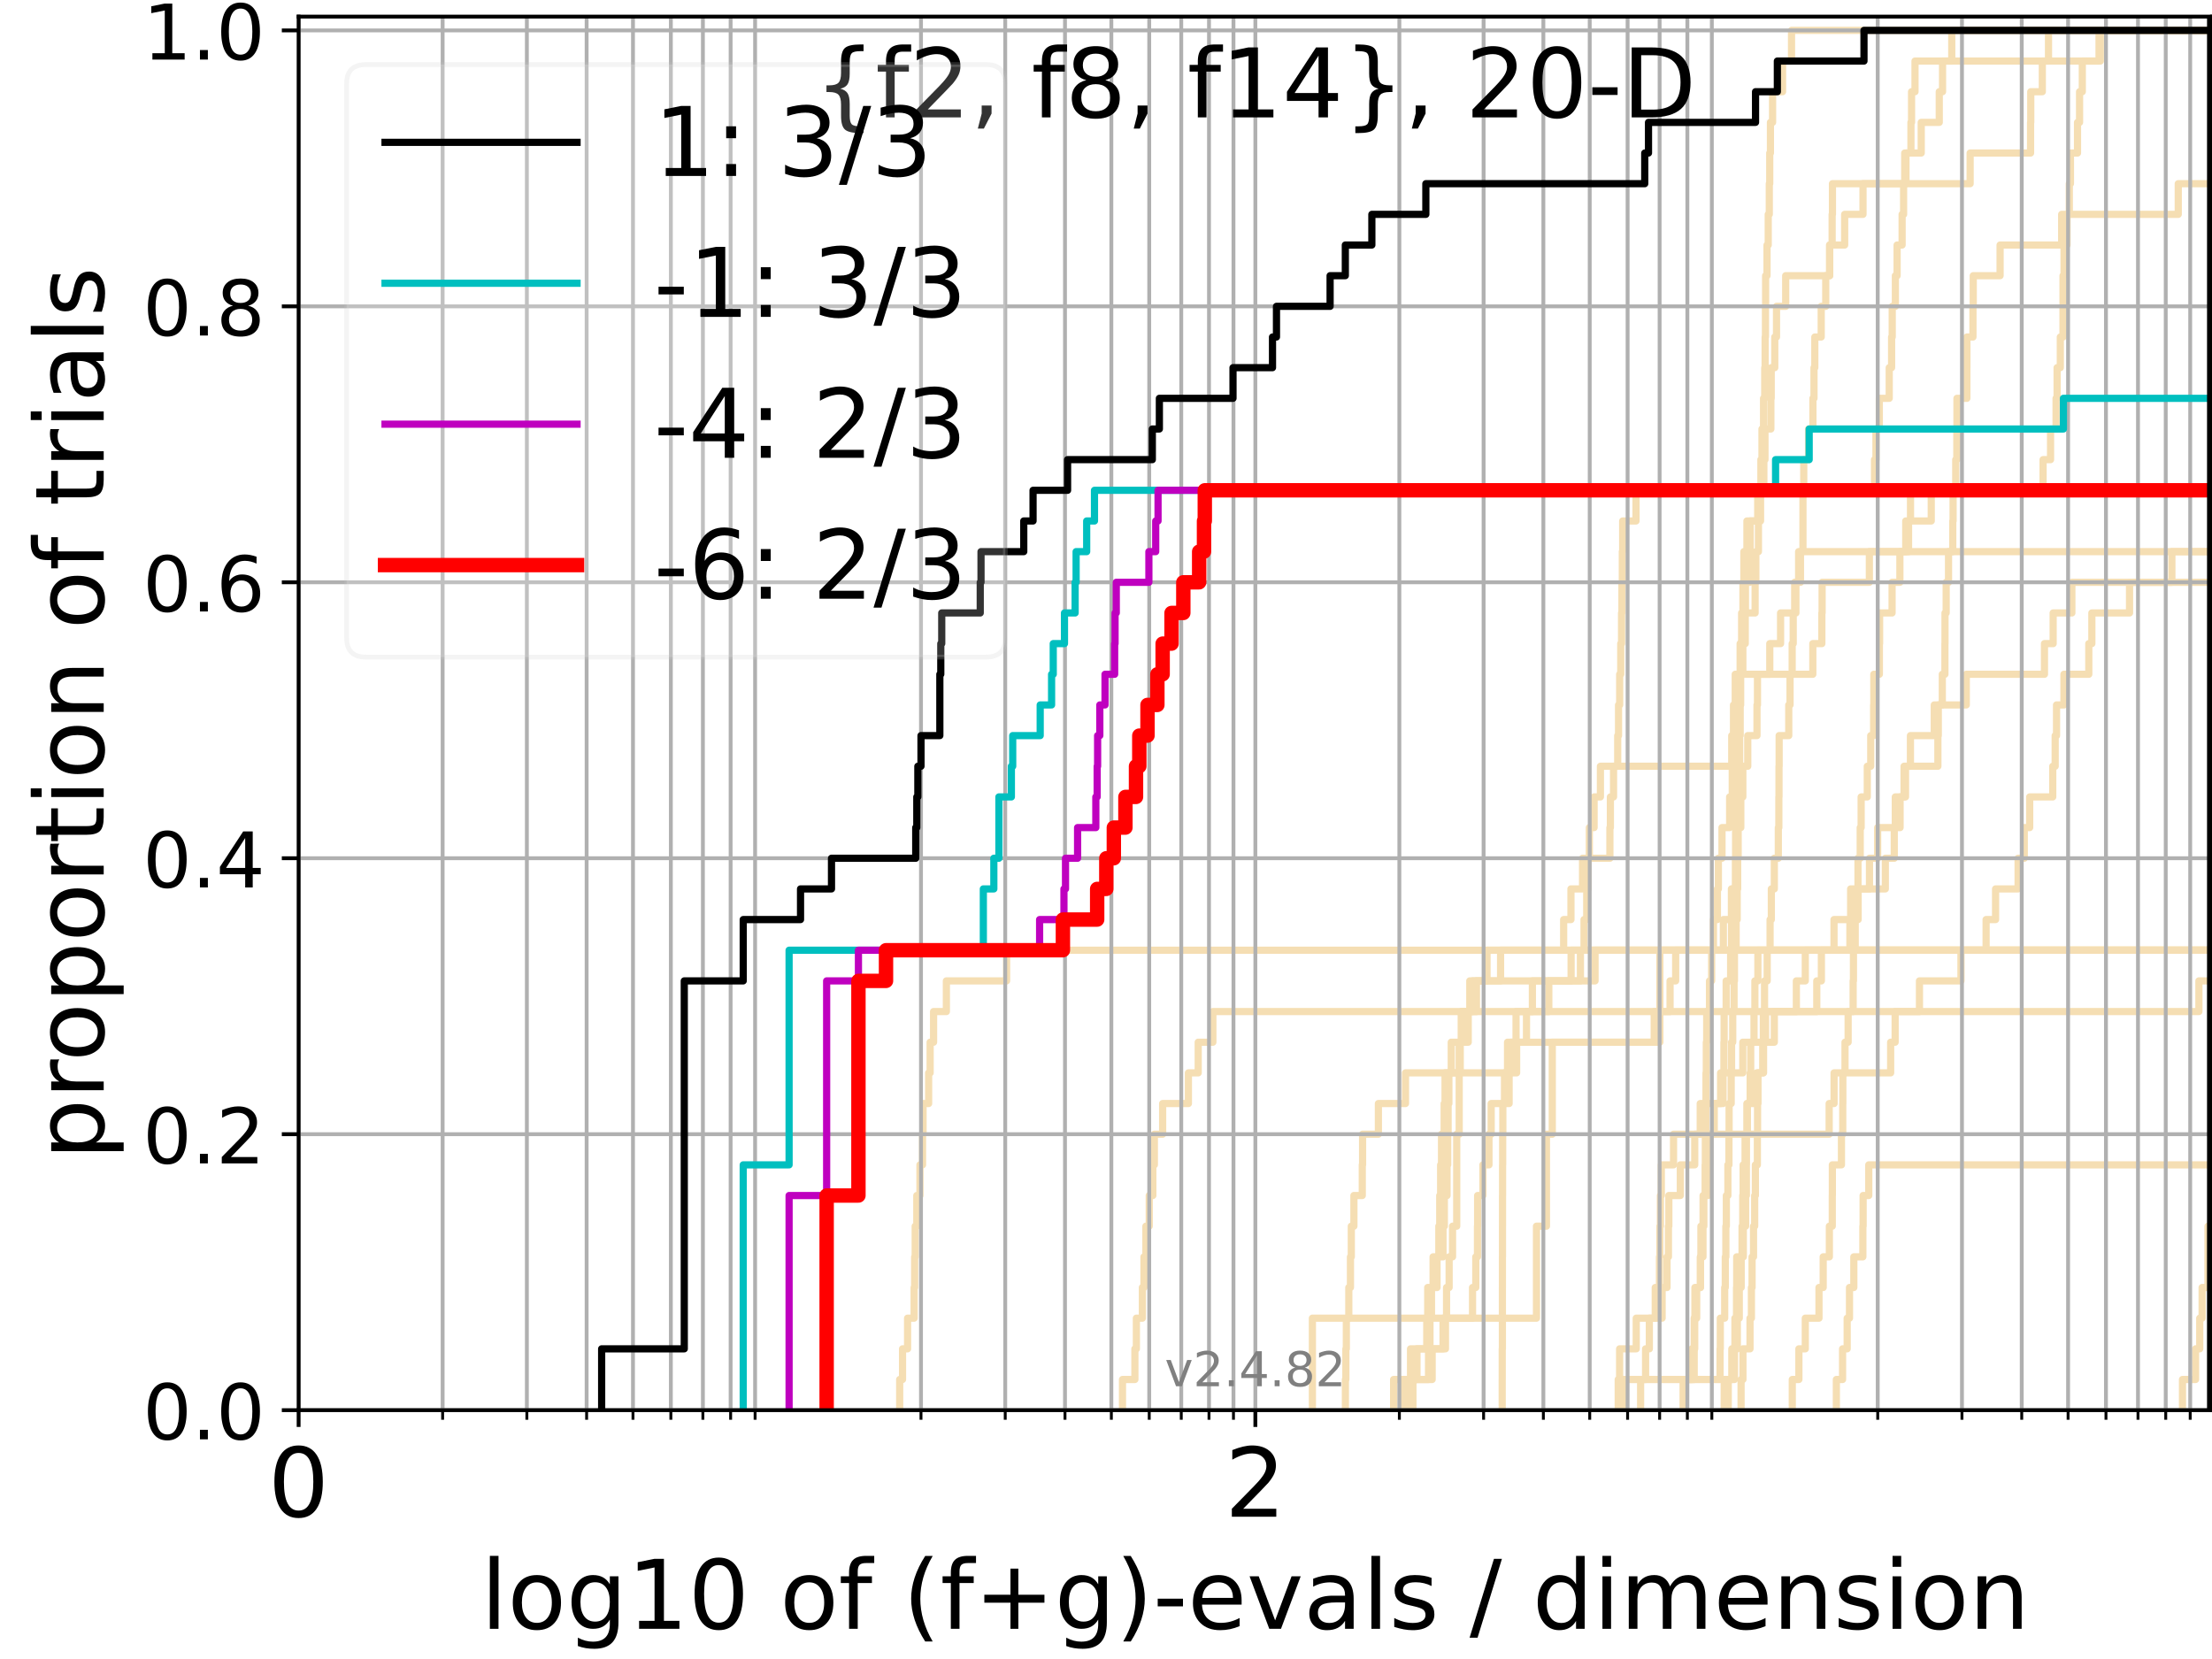 <?xml version="1.0" encoding="utf-8" standalone="no"?>
<!DOCTYPE svg PUBLIC "-//W3C//DTD SVG 1.1//EN"
  "http://www.w3.org/Graphics/SVG/1.1/DTD/svg11.dtd">
<!-- Created with matplotlib (https://matplotlib.org/) -->
<svg height="345.6pt" version="1.1" viewBox="0 0 460.8 345.6" width="460.8pt" xmlns="http://www.w3.org/2000/svg" xmlns:xlink="http://www.w3.org/1999/xlink">
 <defs>
  <style type="text/css">*{stroke-linecap:butt;stroke-linejoin:round;}</style>
 </defs>
 <g id="figure_1">
  <g id="patch_1">
   <path d="M 0 345.6 
L 460.8 345.6 
L 460.8 0 
L 0 0 
z
" style="fill:#ffffff;"/>
  </g>
  <g id="axes_1">
   <g id="patch_2">
    <path d="M 62.208 293.76 
L 460.8 293.76 
L 460.8 3.456 
L 62.208 3.456 
z
" style="fill:#ffffff;"/>
   </g>
   <g id="line2d_1">
    <path clip-path="url(#p665aad16aa)" d="M 294.339 293.76 
L 294.339 287.373 
L 295.183 287.373 
L 295.183 280.985 
L 297.221 280.985 
L 297.221 274.598 
L 297.42 274.598 
L 297.42 268.211 
L 299.358 268.211 
L 299.358 261.823 
L 299.735 261.823 
L 299.735 255.436 
L 299.923 255.436 
L 299.923 249.049 
L 300.11 249.049 
L 300.11 242.661 
L 300.296 242.661 
L 300.296 236.274 
L 300.848 236.274 
L 300.848 229.887 
L 301.031 229.887 
L 301.031 223.499 
L 304.195 223.499 
L 304.195 217.112 
L 305.858 217.112 
L 305.858 210.725 
L 306.183 210.725 
L 306.183 204.337 
L 329.23 204.337 
L 329.23 197.95 
L 329.984 197.95 
L 329.984 191.563 
L 330.541 191.563 
L 330.541 185.175 
L 330.816 185.175 
L 330.816 178.788 
L 331.09 178.788 
L 331.09 172.401 
L 332.081 172.401 
L 332.081 166.013 
L 333.395 166.013 
L 333.395 159.626 
L 360.754 159.626 
L 360.754 153.239 
L 361.119 153.239 
L 361.119 146.851 
L 361.482 146.851 
L 361.482 140.464 
L 377.643 140.464 
L 377.643 134.077 
L 379.527 134.077 
L 379.527 127.69 
L 379.579 127.69 
L 379.579 121.302 
L 389.424 121.302 
L 389.424 114.915 
L 389.424 114.915 
L 389.424 114.915 
L 460.8 114.915 
" style="fill:none;stroke:#f5deb3;stroke-linecap:square;stroke-width:1.5;"/>
   </g>
   <g id="line2d_2"/>
   <g id="line2d_3">
    <path clip-path="url(#p665aad16aa)" d="M 290.317 293.76 
L 290.317 287.373 
L 297.589 287.373 
L 297.589 280.985 
L 301.118 280.985 
L 301.118 274.598 
L 306.757 274.598 
L 306.757 268.211 
L 307.436 268.211 
L 307.436 261.823 
L 307.787 261.823 
L 307.787 255.436 
L 307.817 255.436 
L 307.817 249.049 
L 308.916 249.049 
L 308.916 242.661 
L 310.178 242.661 
L 310.178 236.274 
L 310.64 236.274 
L 310.64 229.887 
L 314.375 229.887 
L 314.375 223.499 
L 315.942 223.499 
L 315.942 217.112 
L 344.603 217.112 
L 344.603 210.725 
L 347.904 210.725 
L 347.904 204.337 
L 349.073 204.337 
L 349.073 197.95 
L 349.073 197.95 
L 349.073 197.95 
L 460.8 197.95 
" style="fill:none;stroke:#f5deb3;stroke-linecap:square;stroke-width:1.5;"/>
   </g>
   <g id="line2d_4">
    <path clip-path="url(#p665aad16aa)" d="M 350.621 293.76 
L 350.621 287.373 
L 352.933 287.373 
L 352.933 280.985 
L 352.936 280.985 
L 352.936 274.598 
L 353.451 274.598 
L 353.451 268.211 
L 354.23 268.211 
L 354.23 261.823 
L 354.334 261.823 
L 354.334 255.436 
L 354.78 255.436 
L 354.78 249.049 
L 355.212 249.049 
L 355.212 242.661 
L 355.252 242.661 
L 355.252 236.274 
L 355.363 236.274 
L 355.363 229.887 
L 355.393 229.887 
L 355.393 223.499 
L 355.457 223.499 
L 355.457 217.112 
L 355.536 217.112 
L 355.536 210.725 
L 356.123 210.725 
L 356.123 204.337 
L 356.564 204.337 
L 356.564 197.95 
L 356.942 197.95 
L 356.942 191.563 
L 357.767 191.563 
L 357.767 185.175 
L 357.97 185.175 
L 357.97 178.788 
L 358.723 178.788 
L 358.723 172.401 
L 360.315 172.401 
L 360.315 166.013 
L 360.861 166.013 
L 360.861 159.626 
L 361.238 159.626 
L 361.238 153.239 
L 361.471 153.239 
L 361.471 146.851 
L 362.003 146.851 
L 362.003 140.464 
L 362.501 140.464 
L 362.501 134.077 
L 363.161 134.077 
L 363.161 127.69 
L 363.609 127.69 
L 363.609 121.302 
L 364.558 121.302 
L 364.558 114.915 
L 364.598 114.915 
L 364.598 108.528 
L 366.166 108.528 
L 366.166 102.14 
L 367.446 102.14 
L 367.446 95.753 
L 367.676 95.753 
L 367.676 89.366 
L 368.906 89.366 
L 368.906 82.978 
L 368.976 82.978 
L 368.976 76.591 
L 369.718 76.591 
L 369.718 70.204 
L 370.08 70.204 
L 370.08 63.816 
L 371.993 63.816 
L 371.993 57.429 
L 381.14 57.429 
L 381.14 51.042 
L 384.278 51.042 
L 384.278 44.654 
L 388.099 44.654 
L 388.099 38.267 
L 397.052 38.267 
L 397.052 31.88 
L 400.227 31.88 
L 400.227 25.492 
L 403.983 25.492 
L 403.983 19.105 
L 404.667 19.105 
L 404.667 12.718 
L 406.588 12.718 
L 406.588 6.33 
L 406.588 6.33 
L 406.588 6.33 
L 460.8 6.33 
" style="fill:none;stroke:#f5deb3;stroke-linecap:square;stroke-width:1.5;"/>
   </g>
   <g id="line2d_5"/>
   <g id="line2d_6"/>
   <g id="line2d_7">
    <path clip-path="url(#p665aad16aa)" d="M 362.698 293.76 
L 362.698 287.373 
L 363.086 287.373 
L 363.086 280.985 
L 364.56 280.985 
L 364.56 274.598 
L 364.853 274.598 
L 364.853 268.211 
L 364.992 268.211 
L 364.992 261.823 
L 365.292 261.823 
L 365.292 255.436 
L 365.531 255.436 
L 365.531 249.049 
L 365.678 249.049 
L 365.678 242.661 
L 366.093 242.661 
L 366.093 236.274 
L 366.13 236.274 
L 366.13 229.887 
L 366.222 229.887 
L 366.222 223.499 
L 367.212 223.499 
L 367.212 217.112 
L 367.338 217.112 
L 367.338 210.725 
L 367.587 210.725 
L 367.587 204.337 
L 368.139 204.337 
L 368.139 197.95 
L 368.741 197.95 
L 368.741 191.563 
L 369.003 191.563 
L 369.003 185.175 
L 369.625 185.175 
L 369.625 178.788 
L 370.459 178.788 
L 370.459 172.401 
L 370.567 172.401 
L 370.567 166.013 
L 370.597 166.013 
L 370.597 159.626 
L 370.628 159.626 
L 370.628 153.239 
L 372.63 153.239 
L 372.63 146.851 
L 372.898 146.851 
L 372.898 140.464 
L 373.343 140.464 
L 373.343 134.077 
L 373.56 134.077 
L 373.56 127.69 
L 374.12 127.69 
L 374.12 121.302 
L 374.686 121.302 
L 374.686 114.915 
L 375.588 114.915 
L 375.588 108.528 
L 375.59 108.528 
L 375.59 102.14 
L 375.754 102.14 
L 375.754 95.753 
L 376.752 95.753 
L 376.752 89.366 
L 377.664 89.366 
L 377.664 82.978 
L 377.889 82.978 
L 377.889 76.591 
L 378.059 76.591 
L 378.059 70.204 
L 379.392 70.204 
L 379.392 63.816 
L 380.335 63.816 
L 380.335 57.429 
L 381.162 57.429 
L 381.162 51.042 
L 381.67 51.042 
L 381.67 44.654 
L 381.732 44.654 
L 381.732 38.267 
L 410.414 38.267 
L 410.414 31.88 
L 423.006 31.88 
L 423.006 25.492 
L 423.044 25.492 
L 423.044 19.105 
L 425.454 19.105 
L 425.454 12.718 
L 426.741 12.718 
L 426.741 6.33 
L 426.741 6.33 
L 426.741 6.33 
L 460.8 6.33 
" style="fill:none;stroke:#f5deb3;stroke-linecap:square;stroke-width:1.5;"/>
   </g>
   <g id="line2d_8">
    <path clip-path="url(#p665aad16aa)" style="fill:none;stroke:#f5deb3;stroke-linecap:square;stroke-width:1.5;"/>
   </g>
   <g id="line2d_9">
    <path clip-path="url(#p665aad16aa)" d="M 341.768 293.76 
L 341.768 287.373 
L 358.318 287.373 
L 358.318 280.985 
L 358.371 280.985 
L 358.371 274.598 
L 359.283 274.598 
L 359.283 268.211 
L 359.409 268.211 
L 359.409 261.823 
L 359.529 261.823 
L 359.529 255.436 
L 359.63 255.436 
L 359.63 249.049 
L 359.949 249.049 
L 359.949 242.661 
L 360.171 242.661 
L 360.171 236.274 
L 360.204 236.274 
L 360.204 229.887 
L 360.638 229.887 
L 360.638 223.499 
L 360.717 223.499 
L 360.717 217.112 
L 360.957 217.112 
L 360.957 210.725 
L 361.234 210.725 
L 361.234 204.337 
L 361.316 204.337 
L 361.316 197.95 
L 361.666 197.95 
L 361.666 191.563 
L 361.888 191.563 
L 361.888 185.175 
L 361.99 185.175 
L 361.99 178.788 
L 362.028 178.788 
L 362.028 172.401 
L 362.049 172.401 
L 362.049 166.013 
L 362.174 166.013 
L 362.174 159.626 
L 362.324 159.626 
L 362.324 153.239 
L 362.444 153.239 
L 362.444 146.851 
L 362.61 146.851 
L 362.61 140.464 
L 363.068 140.464 
L 363.068 134.077 
L 363.568 134.077 
L 363.568 127.69 
L 365.623 127.69 
L 365.623 121.302 
L 365.777 121.302 
L 365.777 114.915 
L 366.314 114.915 
L 366.314 108.528 
L 366.489 108.528 
L 366.489 102.14 
L 366.824 102.14 
L 366.824 95.753 
L 367.054 95.753 
L 367.054 89.366 
L 367.377 89.366 
L 367.377 82.978 
L 367.628 82.978 
L 367.628 76.591 
L 367.708 76.591 
L 367.708 70.204 
L 367.777 70.204 
L 367.777 63.816 
L 367.812 63.816 
L 367.812 57.429 
L 368.102 57.429 
L 368.102 51.042 
L 368.354 51.042 
L 368.354 44.654 
L 368.575 44.654 
L 368.575 38.267 
L 368.668 38.267 
L 368.668 31.88 
L 368.813 31.88 
L 368.813 25.492 
L 369.261 25.492 
L 369.261 19.105 
L 371.342 19.105 
L 371.342 12.718 
L 373.207 12.718 
L 373.207 6.33 
L 373.207 6.33 
L 373.207 6.33 
L 460.8 6.33 
" style="fill:none;stroke:#f5deb3;stroke-linecap:square;stroke-width:1.5;"/>
   </g>
   <g id="line2d_10">
    <path clip-path="url(#p665aad16aa)" style="fill:none;stroke:#f5deb3;stroke-linecap:square;stroke-width:1.5;"/>
   </g>
   <g id="line2d_11">
    <path clip-path="url(#p665aad16aa)" style="fill:none;stroke:#f5deb3;stroke-linecap:square;stroke-width:1.5;"/>
   </g>
   <g id="line2d_12">
    <path clip-path="url(#p665aad16aa)" d="M 292.98 293.76 
L 292.98 287.373 
L 298.344 287.373 
L 298.344 280.985 
L 300.612 280.985 
L 300.612 274.598 
L 301.343 274.598 
L 301.343 268.211 
L 301.882 268.211 
L 301.882 261.823 
L 302.592 261.823 
L 302.592 255.436 
L 303.462 255.436 
L 303.462 249.049 
L 303.462 249.049 
L 303.462 242.661 
L 303.462 242.661 
L 303.462 236.274 
L 303.977 236.274 
L 303.977 229.887 
L 303.977 229.887 
L 303.977 223.499 
L 303.977 223.499 
L 303.977 217.112 
L 304.653 217.112 
L 304.653 210.725 
L 307.571 210.725 
L 307.571 204.337 
L 312.598 204.337 
L 312.598 197.95 
L 325.739 197.95 
L 325.739 191.563 
L 327.258 191.563 
L 327.258 185.175 
L 329.676 185.175 
L 329.676 178.788 
L 335.372 178.788 
L 335.372 172.401 
L 335.474 172.401 
L 335.474 166.013 
L 336.131 166.013 
L 336.131 159.626 
L 336.998 159.626 
L 336.998 153.239 
L 337.172 153.239 
L 337.172 146.851 
L 337.409 146.851 
L 337.409 140.464 
L 337.629 140.464 
L 337.629 134.077 
L 337.8 134.077 
L 337.8 127.69 
L 337.878 127.69 
L 337.878 121.302 
L 337.956 121.302 
L 337.956 114.915 
L 338.034 114.915 
L 338.034 108.528 
L 340.812 108.528 
L 340.812 102.14 
L 340.812 102.14 
L 340.812 102.14 
L 460.8 102.14 
" style="fill:none;stroke:#f5deb3;stroke-linecap:square;stroke-width:1.5;"/>
   </g>
   <g id="line2d_13"/>
   <g id="line2d_14">
    <path clip-path="url(#p665aad16aa)" d="M 233.833 293.76 
L 233.833 287.373 
L 236.42 287.373 
L 236.42 280.985 
L 236.728 280.985 
L 236.728 274.598 
L 237.976 274.598 
L 237.976 268.211 
L 238.31 268.211 
L 238.31 261.823 
L 238.715 261.823 
L 238.715 255.436 
L 239.406 255.436 
L 239.406 249.049 
L 240.157 249.049 
L 240.157 242.661 
L 240.475 242.661 
L 240.475 236.274 
L 242.199 236.274 
L 242.199 229.887 
L 247.566 229.887 
L 247.566 223.499 
L 249.608 223.499 
L 249.608 217.112 
L 252.661 217.112 
L 252.661 210.725 
L 458.073 210.725 
L 458.073 204.337 
L 458.073 204.337 
L 458.073 204.337 
L 460.8 204.337 
" style="fill:none;stroke:#f5deb3;stroke-linecap:square;stroke-width:1.5;"/>
   </g>
   <g id="line2d_15"/>
   <g id="line2d_16">
    <path clip-path="url(#p665aad16aa)" d="M 360.027 293.76 
L 360.027 287.373 
L 360.771 287.373 
L 360.771 280.985 
L 361.918 280.985 
L 361.918 274.598 
L 362.324 274.598 
L 362.324 268.211 
L 362.721 268.211 
L 362.721 261.823 
L 362.9 261.823 
L 362.9 255.436 
L 363.043 255.436 
L 363.043 249.049 
L 363.126 249.049 
L 363.126 242.661 
L 363.533 242.661 
L 363.533 236.274 
L 364.016 236.274 
L 364.016 229.887 
L 364.59 229.887 
L 364.59 223.499 
L 364.704 223.499 
L 364.704 217.112 
L 365.394 217.112 
L 365.394 210.725 
L 365.574 210.725 
L 365.574 204.337 
L 366.203 204.337 
L 366.203 197.95 
L 461.8 197.95 
" style="fill:none;stroke:#f5deb3;stroke-linecap:square;stroke-width:1.5;"/>
   </g>
   <g id="line2d_17">
    <path clip-path="url(#p665aad16aa)" style="fill:none;stroke:#f5deb3;stroke-linecap:square;stroke-width:1.5;"/>
   </g>
   <g id="line2d_18">
    <path clip-path="url(#p665aad16aa)" d="M 280.271 293.76 
L 280.271 287.373 
L 280.369 287.373 
L 280.369 280.985 
L 280.467 280.985 
L 280.467 274.598 
L 280.981 274.598 
L 280.981 268.211 
L 281.324 268.211 
L 281.324 261.823 
L 281.502 261.823 
L 281.502 255.436 
L 282.044 255.436 
L 282.044 249.049 
L 283.786 249.049 
L 283.786 242.661 
L 283.851 242.661 
L 283.851 236.274 
L 287.145 236.274 
L 287.145 229.887 
L 292.792 229.887 
L 292.792 223.499 
L 314.744 223.499 
L 314.744 217.112 
L 315.818 217.112 
L 315.818 210.725 
L 319.223 210.725 
L 319.223 204.337 
L 332.279 204.337 
L 332.279 197.95 
L 413.742 197.95 
L 413.742 191.563 
L 415.715 191.563 
L 415.715 185.175 
L 420.406 185.175 
L 420.406 178.788 
L 421.691 178.788 
L 421.691 172.401 
L 422.823 172.401 
L 422.823 166.013 
L 427.625 166.013 
L 427.625 159.626 
L 428.132 159.626 
L 428.132 153.239 
L 428.413 153.239 
L 428.413 146.851 
L 429.953 146.851 
L 429.953 140.464 
L 435.134 140.464 
L 435.134 134.077 
L 435.773 134.077 
L 435.773 127.69 
L 443.623 127.69 
L 443.623 121.302 
L 461.8 121.302 
" style="fill:none;stroke:#f5deb3;stroke-linecap:square;stroke-width:1.5;"/>
   </g>
   <g id="line2d_19">
    <path clip-path="url(#p665aad16aa)" d="M 454.65 293.76 
L 454.65 287.373 
L 457.376 287.373 
L 457.376 280.985 
L 458.245 280.985 
L 458.245 274.598 
L 458.739 274.598 
L 458.739 268.211 
L 459.965 268.211 
L 459.965 261.823 
L 459.972 261.823 
L 459.972 255.436 
L 460.872 255.436 
L 460.872 249.049 
L 461.004 249.049 
L 461.004 242.661 
L 461.613 242.661 
L 461.613 236.274 
L 461.8 236.274 
" style="fill:none;stroke:#f5deb3;stroke-linecap:square;stroke-width:1.5;"/>
   </g>
   <g id="line2d_20">
    <path clip-path="url(#p665aad16aa)" d="M 337.104 293.76 
L 337.104 287.373 
L 337.397 287.373 
L 337.397 280.985 
L 340.857 280.985 
L 340.857 274.598 
L 344.818 274.598 
L 344.818 268.211 
L 345.696 268.211 
L 345.696 261.823 
L 345.777 261.823 
L 345.777 255.436 
L 345.888 255.436 
L 345.888 249.049 
L 346.081 249.049 
L 346.081 242.661 
L 348.63 242.661 
L 348.63 236.274 
L 354.189 236.274 
L 354.189 229.887 
L 358.431 229.887 
L 358.431 223.499 
L 363.055 223.499 
L 363.055 217.112 
L 369.625 217.112 
L 369.625 210.725 
L 374.216 210.725 
L 374.216 204.337 
L 376.077 204.337 
L 376.077 197.95 
L 385.368 197.95 
L 385.368 191.563 
L 385.525 191.563 
L 385.525 185.175 
L 389.448 185.175 
L 389.448 178.788 
L 391.15 178.788 
L 391.15 172.401 
L 394.825 172.401 
L 394.825 166.013 
L 396.954 166.013 
L 396.954 159.626 
L 397.979 159.626 
L 397.979 153.239 
L 402.943 153.239 
L 402.943 146.851 
L 409.614 146.851 
L 409.614 140.464 
L 425.901 140.464 
L 425.901 134.077 
L 427.71 134.077 
L 427.71 127.69 
L 431.61 127.69 
L 431.61 121.302 
L 452.442 121.302 
L 452.442 114.915 
L 461.8 114.915 
" style="fill:none;stroke:#f5deb3;stroke-linecap:square;stroke-width:1.5;"/>
   </g>
   <g id="line2d_21">
    <path clip-path="url(#p665aad16aa)" d="M 312.936 293.76 
L 312.936 287.373 
L 312.942 287.373 
L 312.942 280.985 
L 312.975 280.985 
L 312.975 274.598 
L 312.975 274.598 
L 312.975 268.211 
L 312.982 268.211 
L 312.982 261.823 
L 312.995 261.823 
L 312.995 255.436 
L 313.001 255.436 
L 313.001 249.049 
L 313.015 249.049 
L 313.015 242.661 
L 313.034 242.661 
L 313.034 236.274 
L 313.067 236.274 
L 313.067 229.887 
L 313.414 229.887 
L 313.414 223.499 
L 314.049 223.499 
L 314.049 217.112 
L 317.996 217.112 
L 317.996 210.725 
L 322.648 210.725 
L 322.648 204.337 
L 327.291 204.337 
L 327.291 197.95 
L 327.291 197.95 
L 327.291 197.95 
L 460.8 197.95 
" style="fill:none;stroke:#f5deb3;stroke-linecap:square;stroke-width:1.5;"/>
   </g>
   <g id="line2d_22">
    <path clip-path="url(#p665aad16aa)" d="M 291.922 293.76 
L 291.922 287.373 
L 293.84 287.373 
L 293.84 280.985 
L 297.889 280.985 
L 297.889 274.598 
L 298.206 274.598 
L 298.206 268.211 
L 298.538 268.211 
L 298.538 261.823 
L 300.604 261.823 
L 300.604 255.436 
L 300.883 255.436 
L 300.883 249.049 
L 301.446 249.049 
L 301.446 242.661 
L 301.583 242.661 
L 301.583 236.274 
L 301.669 236.274 
L 301.669 229.887 
L 301.831 229.887 
L 301.831 223.499 
L 302.323 223.499 
L 302.323 217.112 
L 304.404 217.112 
L 304.404 210.725 
L 306.765 210.725 
L 306.765 204.337 
L 309.776 204.337 
L 309.776 197.95 
L 359.006 197.95 
L 359.006 191.563 
L 360.686 191.563 
L 360.686 185.175 
L 361.647 185.175 
L 361.647 178.788 
L 362.071 178.788 
L 362.071 172.401 
L 362.645 172.401 
L 362.645 166.013 
L 363.064 166.013 
L 363.064 159.626 
L 364.089 159.626 
L 364.089 153.239 
L 366.012 153.239 
L 366.012 146.851 
L 366.114 146.851 
L 366.114 140.464 
L 368.679 140.464 
L 368.679 134.077 
L 370.925 134.077 
L 370.925 127.69 
L 373.864 127.69 
L 373.864 121.302 
L 375.072 121.302 
L 375.072 114.915 
L 397.589 114.915 
L 397.589 108.528 
L 402.315 108.528 
L 402.315 102.14 
L 402.315 102.14 
L 402.315 102.14 
L 460.8 102.14 
" style="fill:none;stroke:#f5deb3;stroke-linecap:square;stroke-width:1.5;"/>
   </g>
   <g id="line2d_23">
    <path clip-path="url(#p665aad16aa)" d="M 382.546 293.76 
L 382.546 287.373 
L 383.841 287.373 
L 383.841 280.985 
L 384.801 280.985 
L 384.801 274.598 
L 385.285 274.598 
L 385.285 268.211 
L 386.186 268.211 
L 386.186 261.823 
L 388.068 261.823 
L 388.068 255.436 
L 388.12 255.436 
L 388.12 249.049 
L 389.299 249.049 
L 389.299 242.661 
L 461.8 242.661 
" style="fill:none;stroke:#f5deb3;stroke-linecap:square;stroke-width:1.5;"/>
   </g>
   <g id="line2d_24">
    <path clip-path="url(#p665aad16aa)" d="M 373.366 293.76 
L 373.366 287.373 
L 374.741 287.373 
L 374.741 280.985 
L 376.077 280.985 
L 376.077 274.598 
L 378.929 274.598 
L 378.929 268.211 
L 379.803 268.211 
L 379.803 261.823 
L 381.091 261.823 
L 381.091 255.436 
L 381.697 255.436 
L 381.697 249.049 
L 381.713 249.049 
L 381.713 242.661 
L 383.608 242.661 
L 383.608 236.274 
L 383.878 236.274 
L 383.878 229.887 
L 383.896 229.887 
L 383.896 223.499 
L 384.35 223.499 
L 384.35 217.112 
L 384.999 217.112 
L 384.999 210.725 
L 386.042 210.725 
L 386.042 204.337 
L 386.107 204.337 
L 386.107 197.95 
L 386.476 197.95 
L 386.476 191.563 
L 386.638 191.563 
L 386.638 185.175 
L 387.055 185.175 
L 387.055 178.788 
L 387.517 178.788 
L 387.517 172.401 
L 387.713 172.401 
L 387.713 166.013 
L 388.99 166.013 
L 388.99 159.626 
L 389.708 159.626 
L 389.708 153.239 
L 390.311 153.239 
L 390.311 146.851 
L 390.351 146.851 
L 390.351 140.464 
L 391.508 140.464 
L 391.508 134.077 
L 391.555 134.077 
L 391.555 127.69 
L 394.157 127.69 
L 394.157 121.302 
L 395.782 121.302 
L 395.782 114.915 
L 397.003 114.915 
L 397.003 108.528 
L 397.993 108.528 
L 397.993 102.14 
L 425.611 102.14 
L 425.611 95.753 
L 427.167 95.753 
L 427.167 89.366 
L 428.317 89.366 
L 428.317 82.978 
L 428.533 82.978 
L 428.533 76.591 
L 429.2 76.591 
L 429.2 70.204 
L 429.757 70.204 
L 429.757 63.816 
L 429.764 63.816 
L 429.764 57.429 
L 429.973 57.429 
L 429.973 51.042 
L 430.598 51.042 
L 430.598 44.654 
L 431.073 44.654 
L 431.073 38.267 
L 431.31 38.267 
L 431.31 31.88 
L 432.785 31.88 
L 432.785 25.492 
L 433.21 25.492 
L 433.21 19.105 
L 433.782 19.105 
L 433.782 12.718 
L 437.272 12.718 
L 437.272 6.33 
L 437.272 6.33 
L 437.272 6.33 
L 460.8 6.33 
" style="fill:none;stroke:#f5deb3;stroke-linecap:square;stroke-width:1.5;"/>
   </g>
   <g id="line2d_25">
    <path clip-path="url(#p665aad16aa)" style="fill:none;stroke:#f5deb3;stroke-linecap:square;stroke-width:1.5;"/>
   </g>
   <g id="line2d_26">
    <path clip-path="url(#p665aad16aa)" d="M 359.186 293.76 
L 359.186 287.373 
L 361.32 287.373 
L 361.32 280.985 
L 361.417 280.985 
L 361.417 274.598 
L 361.749 274.598 
L 361.749 268.211 
L 361.788 268.211 
L 361.788 261.823 
L 363.163 261.823 
L 363.163 255.436 
L 363.644 255.436 
L 363.644 249.049 
L 363.801 249.049 
L 363.801 242.661 
L 363.815 242.661 
L 363.815 236.274 
L 363.913 236.274 
L 363.913 229.887 
L 365.928 229.887 
L 365.928 223.499 
L 367.381 223.499 
L 367.381 217.112 
L 367.806 217.112 
L 367.806 210.725 
L 378.468 210.725 
L 378.468 204.337 
L 379.429 204.337 
L 379.429 197.95 
L 382.058 197.95 
L 382.058 191.563 
L 387.083 191.563 
L 387.083 185.175 
L 392.75 185.175 
L 392.75 178.788 
L 394.61 178.788 
L 394.61 172.401 
L 395.822 172.401 
L 395.822 166.013 
L 396.653 166.013 
L 396.653 159.626 
L 403.696 159.626 
L 403.696 153.239 
L 403.781 153.239 
L 403.781 146.851 
L 404.618 146.851 
L 404.618 140.464 
L 405.162 140.464 
L 405.162 134.077 
L 405.18 134.077 
L 405.18 127.69 
L 405.424 127.69 
L 405.424 121.302 
L 405.913 121.302 
L 405.913 114.915 
L 406.797 114.915 
L 406.797 108.528 
L 406.866 108.528 
L 406.866 102.14 
L 407.417 102.14 
L 407.417 95.753 
L 407.645 95.753 
L 407.645 89.366 
L 407.67 89.366 
L 407.67 82.978 
L 409.736 82.978 
L 409.736 76.591 
L 409.743 76.591 
L 409.743 70.204 
L 411.003 70.204 
L 411.003 63.816 
L 411.063 63.816 
L 411.063 57.429 
L 416.655 57.429 
L 416.655 51.042 
L 429.485 51.042 
L 429.485 44.654 
L 453.77 44.654 
L 453.77 38.267 
L 460.681 38.267 
L 460.681 31.88 
L 461.756 31.88 
L 461.756 25.492 
L 461.8 25.492 
" style="fill:none;stroke:#f5deb3;stroke-linecap:square;stroke-width:1.5;"/>
   </g>
   <g id="line2d_27">
    <path clip-path="url(#p665aad16aa)" d="M 338.166 293.76 
L 338.166 287.373 
L 342.805 287.373 
L 342.805 280.985 
L 343.589 280.985 
L 343.589 274.598 
L 346.25 274.598 
L 346.25 268.211 
L 347.273 268.211 
L 347.273 261.823 
L 347.564 261.823 
L 347.564 255.436 
L 347.65 255.436 
L 347.65 249.049 
L 350.043 249.049 
L 350.043 242.661 
L 353.045 242.661 
L 353.045 236.274 
L 381.049 236.274 
L 381.049 229.887 
L 382.074 229.887 
L 382.074 223.499 
L 393.857 223.499 
L 393.857 217.112 
L 394.793 217.112 
L 394.793 210.725 
L 399.86 210.725 
L 399.86 204.337 
L 408.504 204.337 
L 408.504 197.95 
L 461.8 197.95 
" style="fill:none;stroke:#f5deb3;stroke-linecap:square;stroke-width:1.5;"/>
   </g>
   <g id="line2d_28">
    <path clip-path="url(#p665aad16aa)" d="M 351.064 293.76 
L 351.064 287.373 
L 352.446 287.373 
L 352.446 280.985 
L 353.04 280.985 
L 353.04 274.598 
L 353.079 274.598 
L 353.079 268.211 
L 354.232 268.211 
L 354.232 261.823 
L 354.765 261.823 
L 354.765 255.436 
L 354.943 255.436 
L 354.943 249.049 
L 355.823 249.049 
L 355.823 242.661 
L 356.165 242.661 
L 356.165 236.274 
L 357.107 236.274 
L 357.107 229.887 
L 358.942 229.887 
L 358.942 223.499 
L 359.124 223.499 
L 359.124 217.112 
L 359.17 217.112 
L 359.17 210.725 
L 359.589 210.725 
L 359.589 204.337 
L 360.524 204.337 
L 360.524 197.95 
L 360.712 197.95 
L 360.712 191.563 
L 360.839 191.563 
L 360.839 185.175 
L 361.52 185.175 
L 361.52 178.788 
L 361.559 178.788 
L 361.559 172.401 
L 361.636 172.401 
L 361.636 166.013 
L 362.085 166.013 
L 362.085 159.626 
L 362.404 159.626 
L 362.404 153.239 
L 362.482 153.239 
L 362.482 146.851 
L 362.522 146.851 
L 362.522 140.464 
L 362.802 140.464 
L 362.802 134.077 
L 362.812 134.077 
L 362.812 127.69 
L 363.086 127.69 
L 363.086 121.302 
L 363.281 121.302 
L 363.281 114.915 
L 363.917 114.915 
L 363.917 108.528 
L 366.754 108.528 
L 366.754 102.14 
L 390.493 102.14 
L 390.493 95.753 
L 390.797 95.753 
L 390.797 89.366 
L 391.493 89.366 
L 391.493 82.978 
L 393.559 82.978 
L 393.559 76.591 
L 394.055 76.591 
L 394.055 70.204 
L 394.184 70.204 
L 394.184 63.816 
L 394.841 63.816 
L 394.841 57.429 
L 395.202 57.429 
L 395.202 51.042 
L 396.245 51.042 
L 396.245 44.654 
L 396.555 44.654 
L 396.555 38.267 
L 396.788 38.267 
L 396.788 31.88 
L 398.083 31.88 
L 398.083 25.492 
L 398.213 25.492 
L 398.213 19.105 
L 398.932 19.105 
L 398.932 12.718 
L 437.535 12.718 
L 437.535 6.33 
L 437.535 6.33 
L 437.535 6.33 
L 460.8 6.33 
" style="fill:none;stroke:#f5deb3;stroke-linecap:square;stroke-width:1.5;"/>
   </g>
   <g id="line2d_29">
    <path clip-path="url(#p665aad16aa)" d="M 273.398 293.76 
L 273.398 287.373 
L 273.398 287.373 
L 273.398 280.985 
L 273.398 280.985 
L 273.398 274.598 
L 320.076 274.598 
L 320.076 268.211 
L 320.076 268.211 
L 320.076 261.823 
L 320.076 261.823 
L 320.076 255.436 
L 322.155 255.436 
L 322.155 249.049 
L 322.155 249.049 
L 322.155 242.661 
L 322.155 242.661 
L 322.155 236.274 
L 323.369 236.274 
L 323.369 229.887 
L 323.369 229.887 
L 323.369 223.499 
L 323.369 223.499 
L 323.369 217.112 
L 345.777 217.112 
L 345.777 210.725 
L 345.777 210.725 
L 345.777 204.337 
L 345.777 204.337 
L 345.777 197.95 
L 345.777 197.95 
L 345.777 197.95 
L 460.8 197.95 
" style="fill:none;stroke:#f5deb3;stroke-linecap:square;stroke-width:1.5;"/>
   </g>
   <g id="line2d_30">
    <path clip-path="url(#p665aad16aa)" d="M 187.42 293.76 
L 187.42 287.373 
L 188.015 287.373 
L 188.015 280.985 
L 189.066 280.985 
L 189.066 274.598 
L 190.43 274.598 
L 190.43 268.211 
L 190.541 268.211 
L 190.541 261.823 
L 190.653 261.823 
L 190.653 255.436 
L 190.985 255.436 
L 190.985 249.049 
L 191.643 249.049 
L 191.643 242.661 
L 192.183 242.661 
L 192.183 236.274 
L 192.29 236.274 
L 192.29 229.887 
L 193.453 229.887 
L 193.453 223.499 
L 193.765 223.499 
L 193.765 217.112 
L 194.483 217.112 
L 194.483 210.725 
L 197.149 210.725 
L 197.149 204.337 
L 209.695 204.337 
L 209.695 197.95 
L 209.695 197.95 
L 209.695 197.95 
L 460.8 197.95 
" style="fill:none;stroke:#f5deb3;stroke-linecap:square;stroke-width:1.5;"/>
   </g>
   <g id="matplotlib.axis_1">
    <g id="xtick_1">
     <g id="line2d_31">
      <path clip-path="url(#p665aad16aa)" d="M 62.208 293.76 
L 62.208 3.456 
" style="fill:none;stroke:#b0b0b0;stroke-linecap:square;stroke-width:0.8;"/>
     </g>
     <g id="line2d_32">
      <defs>
       <path d="M 0 0 
L 0 3.5 
" id="m1dc9cf8687" style="stroke:#000000;stroke-width:0.8;"/>
      </defs>
      <g>
       <use style="stroke:#000000;stroke-width:0.8;" x="62.208" xlink:href="#m1dc9cf8687" y="293.76"/>
      </g>
     </g>
     <g id="text_1">
      <!-- 0 -->
      <g transform="translate(55.846 315.957)scale(0.2 -0.2)">
       <defs>
        <path d="M 31.781 66.406 
Q 24.172 66.406 20.328 58.906 
Q 16.5 51.422 16.5 36.375 
Q 16.5 21.391 20.328 13.891 
Q 24.172 6.391 31.781 6.391 
Q 39.453 6.391 43.281 13.891 
Q 47.125 21.391 47.125 36.375 
Q 47.125 51.422 43.281 58.906 
Q 39.453 66.406 31.781 66.406 
z
M 31.781 74.219 
Q 44.047 74.219 50.516 64.516 
Q 56.984 54.828 56.984 36.375 
Q 56.984 17.969 50.516 8.266 
Q 44.047 -1.422 31.781 -1.422 
Q 19.531 -1.422 13.062 8.266 
Q 6.594 17.969 6.594 36.375 
Q 6.594 54.828 13.062 64.516 
Q 19.531 74.219 31.781 74.219 
z
" id="DejaVuSans-48"/>
       </defs>
       <use xlink:href="#DejaVuSans-48"/>
      </g>
     </g>
    </g>
    <g id="xtick_2">
     <g id="line2d_33">
      <path clip-path="url(#p665aad16aa)" d="M 261.514 293.76 
L 261.514 3.456 
" style="fill:none;stroke:#b0b0b0;stroke-linecap:square;stroke-width:0.8;"/>
     </g>
     <g id="line2d_34">
      <g>
       <use style="stroke:#000000;stroke-width:0.8;" x="261.514" xlink:href="#m1dc9cf8687" y="293.76"/>
      </g>
     </g>
     <g id="text_2">
      <!-- 2 -->
      <g transform="translate(255.151 315.957)scale(0.2 -0.2)">
       <defs>
        <path d="M 19.188 8.297 
L 53.609 8.297 
L 53.609 0 
L 7.328 0 
L 7.328 8.297 
Q 12.938 14.109 22.625 23.891 
Q 32.328 33.688 34.812 36.531 
Q 39.547 41.844 41.422 45.531 
Q 43.312 49.219 43.312 52.781 
Q 43.312 58.594 39.234 62.25 
Q 35.156 65.922 28.609 65.922 
Q 23.969 65.922 18.812 64.312 
Q 13.672 62.703 7.812 59.422 
L 7.812 69.391 
Q 13.766 71.781 18.938 73 
Q 24.125 74.219 28.422 74.219 
Q 39.75 74.219 46.484 68.547 
Q 53.219 62.891 53.219 53.422 
Q 53.219 48.922 51.531 44.891 
Q 49.859 40.875 45.406 35.406 
Q 44.188 33.984 37.641 27.219 
Q 31.109 20.453 19.188 8.297 
z
" id="DejaVuSans-50"/>
       </defs>
       <use xlink:href="#DejaVuSans-50"/>
      </g>
     </g>
    </g>
    <g id="xtick_3">
     <g id="line2d_35">
      <path clip-path="url(#p665aad16aa)" d="M 92.207 293.76 
L 92.207 3.456 
" style="fill:none;stroke:#b0b0b0;stroke-linecap:square;stroke-width:0.8;"/>
     </g>
     <g id="line2d_36">
      <defs>
       <path d="M 0 0 
L 0 2 
" id="m07ee27a992" style="stroke:#000000;stroke-width:0.6;"/>
      </defs>
      <g>
       <use style="stroke:#000000;stroke-width:0.6;" x="92.207" xlink:href="#m07ee27a992" y="293.76"/>
      </g>
     </g>
    </g>
    <g id="xtick_4">
     <g id="line2d_37">
      <path clip-path="url(#p665aad16aa)" d="M 109.755 293.76 
L 109.755 3.456 
" style="fill:none;stroke:#b0b0b0;stroke-linecap:square;stroke-width:0.8;"/>
     </g>
     <g id="line2d_38">
      <g>
       <use style="stroke:#000000;stroke-width:0.6;" x="109.755" xlink:href="#m07ee27a992" y="293.76"/>
      </g>
     </g>
    </g>
    <g id="xtick_5">
     <g id="line2d_39">
      <path clip-path="url(#p665aad16aa)" d="M 122.205 293.76 
L 122.205 3.456 
" style="fill:none;stroke:#b0b0b0;stroke-linecap:square;stroke-width:0.8;"/>
     </g>
     <g id="line2d_40">
      <g>
       <use style="stroke:#000000;stroke-width:0.6;" x="122.205" xlink:href="#m07ee27a992" y="293.76"/>
      </g>
     </g>
    </g>
    <g id="xtick_6">
     <g id="line2d_41">
      <path clip-path="url(#p665aad16aa)" d="M 131.862 293.76 
L 131.862 3.456 
" style="fill:none;stroke:#b0b0b0;stroke-linecap:square;stroke-width:0.8;"/>
     </g>
     <g id="line2d_42">
      <g>
       <use style="stroke:#000000;stroke-width:0.6;" x="131.862" xlink:href="#m07ee27a992" y="293.76"/>
      </g>
     </g>
    </g>
    <g id="xtick_7">
     <g id="line2d_43">
      <path clip-path="url(#p665aad16aa)" d="M 139.753 293.76 
L 139.753 3.456 
" style="fill:none;stroke:#b0b0b0;stroke-linecap:square;stroke-width:0.8;"/>
     </g>
     <g id="line2d_44">
      <g>
       <use style="stroke:#000000;stroke-width:0.6;" x="139.753" xlink:href="#m07ee27a992" y="293.76"/>
      </g>
     </g>
    </g>
    <g id="xtick_8">
     <g id="line2d_45">
      <path clip-path="url(#p665aad16aa)" d="M 146.425 293.76 
L 146.425 3.456 
" style="fill:none;stroke:#b0b0b0;stroke-linecap:square;stroke-width:0.8;"/>
     </g>
     <g id="line2d_46">
      <g>
       <use style="stroke:#000000;stroke-width:0.6;" x="146.425" xlink:href="#m07ee27a992" y="293.76"/>
      </g>
     </g>
    </g>
    <g id="xtick_9">
     <g id="line2d_47">
      <path clip-path="url(#p665aad16aa)" d="M 152.204 293.76 
L 152.204 3.456 
" style="fill:none;stroke:#b0b0b0;stroke-linecap:square;stroke-width:0.8;"/>
     </g>
     <g id="line2d_48">
      <g>
       <use style="stroke:#000000;stroke-width:0.6;" x="152.204" xlink:href="#m07ee27a992" y="293.76"/>
      </g>
     </g>
    </g>
    <g id="xtick_10">
     <g id="line2d_49">
      <path clip-path="url(#p665aad16aa)" d="M 157.301 293.76 
L 157.301 3.456 
" style="fill:none;stroke:#b0b0b0;stroke-linecap:square;stroke-width:0.8;"/>
     </g>
     <g id="line2d_50">
      <g>
       <use style="stroke:#000000;stroke-width:0.6;" x="157.301" xlink:href="#m07ee27a992" y="293.76"/>
      </g>
     </g>
    </g>
    <g id="xtick_11">
     <g id="line2d_51">
      <path clip-path="url(#p665aad16aa)" d="M 191.86 293.76 
L 191.86 3.456 
" style="fill:none;stroke:#b0b0b0;stroke-linecap:square;stroke-width:0.8;"/>
     </g>
     <g id="line2d_52">
      <g>
       <use style="stroke:#000000;stroke-width:0.6;" x="191.86" xlink:href="#m07ee27a992" y="293.76"/>
      </g>
     </g>
    </g>
    <g id="xtick_12">
     <g id="line2d_53">
      <path clip-path="url(#p665aad16aa)" d="M 209.408 293.76 
L 209.408 3.456 
" style="fill:none;stroke:#b0b0b0;stroke-linecap:square;stroke-width:0.8;"/>
     </g>
     <g id="line2d_54">
      <g>
       <use style="stroke:#000000;stroke-width:0.6;" x="209.408" xlink:href="#m07ee27a992" y="293.76"/>
      </g>
     </g>
    </g>
    <g id="xtick_13">
     <g id="line2d_55">
      <path clip-path="url(#p665aad16aa)" d="M 221.858 293.76 
L 221.858 3.456 
" style="fill:none;stroke:#b0b0b0;stroke-linecap:square;stroke-width:0.8;"/>
     </g>
     <g id="line2d_56">
      <g>
       <use style="stroke:#000000;stroke-width:0.6;" x="221.858" xlink:href="#m07ee27a992" y="293.76"/>
      </g>
     </g>
    </g>
    <g id="xtick_14">
     <g id="line2d_57">
      <path clip-path="url(#p665aad16aa)" d="M 231.515 293.76 
L 231.515 3.456 
" style="fill:none;stroke:#b0b0b0;stroke-linecap:square;stroke-width:0.8;"/>
     </g>
     <g id="line2d_58">
      <g>
       <use style="stroke:#000000;stroke-width:0.6;" x="231.515" xlink:href="#m07ee27a992" y="293.76"/>
      </g>
     </g>
    </g>
    <g id="xtick_15">
     <g id="line2d_59">
      <path clip-path="url(#p665aad16aa)" d="M 239.406 293.76 
L 239.406 3.456 
" style="fill:none;stroke:#b0b0b0;stroke-linecap:square;stroke-width:0.8;"/>
     </g>
     <g id="line2d_60">
      <g>
       <use style="stroke:#000000;stroke-width:0.6;" x="239.406" xlink:href="#m07ee27a992" y="293.76"/>
      </g>
     </g>
    </g>
    <g id="xtick_16">
     <g id="line2d_61">
      <path clip-path="url(#p665aad16aa)" d="M 246.078 293.76 
L 246.078 3.456 
" style="fill:none;stroke:#b0b0b0;stroke-linecap:square;stroke-width:0.8;"/>
     </g>
     <g id="line2d_62">
      <g>
       <use style="stroke:#000000;stroke-width:0.6;" x="246.078" xlink:href="#m07ee27a992" y="293.76"/>
      </g>
     </g>
    </g>
    <g id="xtick_17">
     <g id="line2d_63">
      <path clip-path="url(#p665aad16aa)" d="M 251.857 293.76 
L 251.857 3.456 
" style="fill:none;stroke:#b0b0b0;stroke-linecap:square;stroke-width:0.8;"/>
     </g>
     <g id="line2d_64">
      <g>
       <use style="stroke:#000000;stroke-width:0.6;" x="251.857" xlink:href="#m07ee27a992" y="293.76"/>
      </g>
     </g>
    </g>
    <g id="xtick_18">
     <g id="line2d_65">
      <path clip-path="url(#p665aad16aa)" d="M 256.954 293.76 
L 256.954 3.456 
" style="fill:none;stroke:#b0b0b0;stroke-linecap:square;stroke-width:0.8;"/>
     </g>
     <g id="line2d_66">
      <g>
       <use style="stroke:#000000;stroke-width:0.6;" x="256.954" xlink:href="#m07ee27a992" y="293.76"/>
      </g>
     </g>
    </g>
    <g id="xtick_19">
     <g id="line2d_67">
      <path clip-path="url(#p665aad16aa)" d="M 291.512 293.76 
L 291.512 3.456 
" style="fill:none;stroke:#b0b0b0;stroke-linecap:square;stroke-width:0.8;"/>
     </g>
     <g id="line2d_68">
      <g>
       <use style="stroke:#000000;stroke-width:0.6;" x="291.512" xlink:href="#m07ee27a992" y="293.76"/>
      </g>
     </g>
    </g>
    <g id="xtick_20">
     <g id="line2d_69">
      <path clip-path="url(#p665aad16aa)" d="M 309.061 293.76 
L 309.061 3.456 
" style="fill:none;stroke:#b0b0b0;stroke-linecap:square;stroke-width:0.8;"/>
     </g>
     <g id="line2d_70">
      <g>
       <use style="stroke:#000000;stroke-width:0.6;" x="309.061" xlink:href="#m07ee27a992" y="293.76"/>
      </g>
     </g>
    </g>
    <g id="xtick_21">
     <g id="line2d_71">
      <path clip-path="url(#p665aad16aa)" d="M 321.511 293.76 
L 321.511 3.456 
" style="fill:none;stroke:#b0b0b0;stroke-linecap:square;stroke-width:0.8;"/>
     </g>
     <g id="line2d_72">
      <g>
       <use style="stroke:#000000;stroke-width:0.6;" x="321.511" xlink:href="#m07ee27a992" y="293.76"/>
      </g>
     </g>
    </g>
    <g id="xtick_22">
     <g id="line2d_73">
      <path clip-path="url(#p665aad16aa)" d="M 331.168 293.76 
L 331.168 3.456 
" style="fill:none;stroke:#b0b0b0;stroke-linecap:square;stroke-width:0.8;"/>
     </g>
     <g id="line2d_74">
      <g>
       <use style="stroke:#000000;stroke-width:0.6;" x="331.168" xlink:href="#m07ee27a992" y="293.76"/>
      </g>
     </g>
    </g>
    <g id="xtick_23">
     <g id="line2d_75">
      <path clip-path="url(#p665aad16aa)" d="M 339.059 293.76 
L 339.059 3.456 
" style="fill:none;stroke:#b0b0b0;stroke-linecap:square;stroke-width:0.8;"/>
     </g>
     <g id="line2d_76">
      <g>
       <use style="stroke:#000000;stroke-width:0.6;" x="339.059" xlink:href="#m07ee27a992" y="293.76"/>
      </g>
     </g>
    </g>
    <g id="xtick_24">
     <g id="line2d_77">
      <path clip-path="url(#p665aad16aa)" d="M 345.73 293.76 
L 345.73 3.456 
" style="fill:none;stroke:#b0b0b0;stroke-linecap:square;stroke-width:0.8;"/>
     </g>
     <g id="line2d_78">
      <g>
       <use style="stroke:#000000;stroke-width:0.6;" x="345.73" xlink:href="#m07ee27a992" y="293.76"/>
      </g>
     </g>
    </g>
    <g id="xtick_25">
     <g id="line2d_79">
      <path clip-path="url(#p665aad16aa)" d="M 351.51 293.76 
L 351.51 3.456 
" style="fill:none;stroke:#b0b0b0;stroke-linecap:square;stroke-width:0.8;"/>
     </g>
     <g id="line2d_80">
      <g>
       <use style="stroke:#000000;stroke-width:0.6;" x="351.51" xlink:href="#m07ee27a992" y="293.76"/>
      </g>
     </g>
    </g>
    <g id="xtick_26">
     <g id="line2d_81">
      <path clip-path="url(#p665aad16aa)" d="M 356.607 293.76 
L 356.607 3.456 
" style="fill:none;stroke:#b0b0b0;stroke-linecap:square;stroke-width:0.8;"/>
     </g>
     <g id="line2d_82">
      <g>
       <use style="stroke:#000000;stroke-width:0.6;" x="356.607" xlink:href="#m07ee27a992" y="293.76"/>
      </g>
     </g>
    </g>
    <g id="xtick_27">
     <g id="line2d_83">
      <path clip-path="url(#p665aad16aa)" d="M 391.165 293.76 
L 391.165 3.456 
" style="fill:none;stroke:#b0b0b0;stroke-linecap:square;stroke-width:0.8;"/>
     </g>
     <g id="line2d_84">
      <g>
       <use style="stroke:#000000;stroke-width:0.6;" x="391.165" xlink:href="#m07ee27a992" y="293.76"/>
      </g>
     </g>
    </g>
    <g id="xtick_28">
     <g id="line2d_85">
      <path clip-path="url(#p665aad16aa)" d="M 408.713 293.76 
L 408.713 3.456 
" style="fill:none;stroke:#b0b0b0;stroke-linecap:square;stroke-width:0.8;"/>
     </g>
     <g id="line2d_86">
      <g>
       <use style="stroke:#000000;stroke-width:0.6;" x="408.713" xlink:href="#m07ee27a992" y="293.76"/>
      </g>
     </g>
    </g>
    <g id="xtick_29">
     <g id="line2d_87">
      <path clip-path="url(#p665aad16aa)" d="M 421.164 293.76 
L 421.164 3.456 
" style="fill:none;stroke:#b0b0b0;stroke-linecap:square;stroke-width:0.8;"/>
     </g>
     <g id="line2d_88">
      <g>
       <use style="stroke:#000000;stroke-width:0.6;" x="421.164" xlink:href="#m07ee27a992" y="293.76"/>
      </g>
     </g>
    </g>
    <g id="xtick_30">
     <g id="line2d_89">
      <path clip-path="url(#p665aad16aa)" d="M 430.821 293.76 
L 430.821 3.456 
" style="fill:none;stroke:#b0b0b0;stroke-linecap:square;stroke-width:0.8;"/>
     </g>
     <g id="line2d_90">
      <g>
       <use style="stroke:#000000;stroke-width:0.6;" x="430.821" xlink:href="#m07ee27a992" y="293.76"/>
      </g>
     </g>
    </g>
    <g id="xtick_31">
     <g id="line2d_91">
      <path clip-path="url(#p665aad16aa)" d="M 438.712 293.76 
L 438.712 3.456 
" style="fill:none;stroke:#b0b0b0;stroke-linecap:square;stroke-width:0.8;"/>
     </g>
     <g id="line2d_92">
      <g>
       <use style="stroke:#000000;stroke-width:0.6;" x="438.712" xlink:href="#m07ee27a992" y="293.76"/>
      </g>
     </g>
    </g>
    <g id="xtick_32">
     <g id="line2d_93">
      <path clip-path="url(#p665aad16aa)" d="M 445.383 293.76 
L 445.383 3.456 
" style="fill:none;stroke:#b0b0b0;stroke-linecap:square;stroke-width:0.8;"/>
     </g>
     <g id="line2d_94">
      <g>
       <use style="stroke:#000000;stroke-width:0.6;" x="445.383" xlink:href="#m07ee27a992" y="293.76"/>
      </g>
     </g>
    </g>
    <g id="xtick_33">
     <g id="line2d_95">
      <path clip-path="url(#p665aad16aa)" d="M 451.163 293.76 
L 451.163 3.456 
" style="fill:none;stroke:#b0b0b0;stroke-linecap:square;stroke-width:0.8;"/>
     </g>
     <g id="line2d_96">
      <g>
       <use style="stroke:#000000;stroke-width:0.6;" x="451.163" xlink:href="#m07ee27a992" y="293.76"/>
      </g>
     </g>
    </g>
    <g id="xtick_34">
     <g id="line2d_97">
      <path clip-path="url(#p665aad16aa)" d="M 456.26 293.76 
L 456.26 3.456 
" style="fill:none;stroke:#b0b0b0;stroke-linecap:square;stroke-width:0.8;"/>
     </g>
     <g id="line2d_98">
      <g>
       <use style="stroke:#000000;stroke-width:0.6;" x="456.26" xlink:href="#m07ee27a992" y="293.76"/>
      </g>
     </g>
    </g>
    <g id="text_3">
     <!-- log10 of (f+g)-evals / dimension -->
     <g transform="translate(100.165 339.313)scale(0.2 -0.2)">
      <defs>
       <path d="M 9.422 75.984 
L 18.406 75.984 
L 18.406 0 
L 9.422 0 
z
" id="DejaVuSans-108"/>
       <path d="M 30.609 48.391 
Q 23.391 48.391 19.188 42.75 
Q 14.984 37.109 14.984 27.297 
Q 14.984 17.484 19.156 11.844 
Q 23.344 6.203 30.609 6.203 
Q 37.797 6.203 41.984 11.859 
Q 46.188 17.531 46.188 27.297 
Q 46.188 37.016 41.984 42.703 
Q 37.797 48.391 30.609 48.391 
z
M 30.609 56 
Q 42.328 56 49.016 48.375 
Q 55.719 40.766 55.719 27.297 
Q 55.719 13.875 49.016 6.219 
Q 42.328 -1.422 30.609 -1.422 
Q 18.844 -1.422 12.172 6.219 
Q 5.516 13.875 5.516 27.297 
Q 5.516 40.766 12.172 48.375 
Q 18.844 56 30.609 56 
z
" id="DejaVuSans-111"/>
       <path d="M 45.406 27.984 
Q 45.406 37.75 41.375 43.109 
Q 37.359 48.484 30.078 48.484 
Q 22.859 48.484 18.828 43.109 
Q 14.797 37.75 14.797 27.984 
Q 14.797 18.266 18.828 12.891 
Q 22.859 7.516 30.078 7.516 
Q 37.359 7.516 41.375 12.891 
Q 45.406 18.266 45.406 27.984 
z
M 54.391 6.781 
Q 54.391 -7.172 48.188 -13.984 
Q 42 -20.797 29.203 -20.797 
Q 24.469 -20.797 20.266 -20.094 
Q 16.062 -19.391 12.109 -17.922 
L 12.109 -9.188 
Q 16.062 -11.328 19.922 -12.344 
Q 23.781 -13.375 27.781 -13.375 
Q 36.625 -13.375 41.016 -8.766 
Q 45.406 -4.156 45.406 5.172 
L 45.406 9.625 
Q 42.625 4.781 38.281 2.391 
Q 33.938 0 27.875 0 
Q 17.828 0 11.672 7.656 
Q 5.516 15.328 5.516 27.984 
Q 5.516 40.672 11.672 48.328 
Q 17.828 56 27.875 56 
Q 33.938 56 38.281 53.609 
Q 42.625 51.219 45.406 46.391 
L 45.406 54.688 
L 54.391 54.688 
z
" id="DejaVuSans-103"/>
       <path d="M 12.406 8.297 
L 28.516 8.297 
L 28.516 63.922 
L 10.984 60.406 
L 10.984 69.391 
L 28.422 72.906 
L 38.281 72.906 
L 38.281 8.297 
L 54.391 8.297 
L 54.391 0 
L 12.406 0 
z
" id="DejaVuSans-49"/>
       <path id="DejaVuSans-32"/>
       <path d="M 37.109 75.984 
L 37.109 68.5 
L 28.516 68.5 
Q 23.688 68.5 21.797 66.547 
Q 19.922 64.594 19.922 59.516 
L 19.922 54.688 
L 34.719 54.688 
L 34.719 47.703 
L 19.922 47.703 
L 19.922 0 
L 10.891 0 
L 10.891 47.703 
L 2.297 47.703 
L 2.297 54.688 
L 10.891 54.688 
L 10.891 58.5 
Q 10.891 67.625 15.141 71.797 
Q 19.391 75.984 28.609 75.984 
z
" id="DejaVuSans-102"/>
       <path d="M 31 75.875 
Q 24.469 64.656 21.281 53.656 
Q 18.109 42.672 18.109 31.391 
Q 18.109 20.125 21.312 9.062 
Q 24.516 -2 31 -13.188 
L 23.188 -13.188 
Q 15.875 -1.703 12.234 9.375 
Q 8.594 20.453 8.594 31.391 
Q 8.594 42.281 12.203 53.312 
Q 15.828 64.359 23.188 75.875 
z
" id="DejaVuSans-40"/>
       <path d="M 46 62.703 
L 46 35.5 
L 73.188 35.5 
L 73.188 27.203 
L 46 27.203 
L 46 0 
L 37.797 0 
L 37.797 27.203 
L 10.594 27.203 
L 10.594 35.5 
L 37.797 35.5 
L 37.797 62.703 
z
" id="DejaVuSans-43"/>
       <path d="M 8.016 75.875 
L 15.828 75.875 
Q 23.141 64.359 26.781 53.312 
Q 30.422 42.281 30.422 31.391 
Q 30.422 20.453 26.781 9.375 
Q 23.141 -1.703 15.828 -13.188 
L 8.016 -13.188 
Q 14.5 -2 17.703 9.062 
Q 20.906 20.125 20.906 31.391 
Q 20.906 42.672 17.703 53.656 
Q 14.5 64.656 8.016 75.875 
z
" id="DejaVuSans-41"/>
       <path d="M 4.891 31.391 
L 31.203 31.391 
L 31.203 23.391 
L 4.891 23.391 
z
" id="DejaVuSans-45"/>
       <path d="M 56.203 29.594 
L 56.203 25.203 
L 14.891 25.203 
Q 15.484 15.922 20.484 11.062 
Q 25.484 6.203 34.422 6.203 
Q 39.594 6.203 44.453 7.469 
Q 49.312 8.734 54.109 11.281 
L 54.109 2.781 
Q 49.266 0.734 44.188 -0.344 
Q 39.109 -1.422 33.891 -1.422 
Q 20.797 -1.422 13.156 6.188 
Q 5.516 13.812 5.516 26.812 
Q 5.516 40.234 12.766 48.109 
Q 20.016 56 32.328 56 
Q 43.359 56 49.781 48.891 
Q 56.203 41.797 56.203 29.594 
z
M 47.219 32.234 
Q 47.125 39.594 43.094 43.984 
Q 39.062 48.391 32.422 48.391 
Q 24.906 48.391 20.391 44.141 
Q 15.875 39.891 15.188 32.172 
z
" id="DejaVuSans-101"/>
       <path d="M 2.984 54.688 
L 12.5 54.688 
L 29.594 8.797 
L 46.688 54.688 
L 56.203 54.688 
L 35.688 0 
L 23.484 0 
z
" id="DejaVuSans-118"/>
       <path d="M 34.281 27.484 
Q 23.391 27.484 19.188 25 
Q 14.984 22.516 14.984 16.5 
Q 14.984 11.719 18.141 8.906 
Q 21.297 6.109 26.703 6.109 
Q 34.188 6.109 38.703 11.406 
Q 43.219 16.703 43.219 25.484 
L 43.219 27.484 
z
M 52.203 31.203 
L 52.203 0 
L 43.219 0 
L 43.219 8.297 
Q 40.141 3.328 35.547 0.953 
Q 30.953 -1.422 24.312 -1.422 
Q 15.922 -1.422 10.953 3.297 
Q 6 8.016 6 15.922 
Q 6 25.141 12.172 29.828 
Q 18.359 34.516 30.609 34.516 
L 43.219 34.516 
L 43.219 35.406 
Q 43.219 41.609 39.141 45 
Q 35.062 48.391 27.688 48.391 
Q 23 48.391 18.547 47.266 
Q 14.109 46.141 10.016 43.891 
L 10.016 52.203 
Q 14.938 54.109 19.578 55.047 
Q 24.219 56 28.609 56 
Q 40.484 56 46.344 49.844 
Q 52.203 43.703 52.203 31.203 
z
" id="DejaVuSans-97"/>
       <path d="M 44.281 53.078 
L 44.281 44.578 
Q 40.484 46.531 36.375 47.5 
Q 32.281 48.484 27.875 48.484 
Q 21.188 48.484 17.844 46.438 
Q 14.5 44.391 14.5 40.281 
Q 14.5 37.156 16.891 35.375 
Q 19.281 33.594 26.516 31.984 
L 29.594 31.297 
Q 39.156 29.25 43.188 25.516 
Q 47.219 21.781 47.219 15.094 
Q 47.219 7.469 41.188 3.016 
Q 35.156 -1.422 24.609 -1.422 
Q 20.219 -1.422 15.453 -0.562 
Q 10.688 0.297 5.422 2 
L 5.422 11.281 
Q 10.406 8.688 15.234 7.391 
Q 20.062 6.109 24.812 6.109 
Q 31.156 6.109 34.562 8.281 
Q 37.984 10.453 37.984 14.406 
Q 37.984 18.062 35.516 20.016 
Q 33.062 21.969 24.703 23.781 
L 21.578 24.516 
Q 13.234 26.266 9.516 29.906 
Q 5.812 33.547 5.812 39.891 
Q 5.812 47.609 11.281 51.797 
Q 16.75 56 26.812 56 
Q 31.781 56 36.172 55.266 
Q 40.578 54.547 44.281 53.078 
z
" id="DejaVuSans-115"/>
       <path d="M 25.391 72.906 
L 33.688 72.906 
L 8.297 -9.281 
L 0 -9.281 
z
" id="DejaVuSans-47"/>
       <path d="M 45.406 46.391 
L 45.406 75.984 
L 54.391 75.984 
L 54.391 0 
L 45.406 0 
L 45.406 8.203 
Q 42.578 3.328 38.25 0.953 
Q 33.938 -1.422 27.875 -1.422 
Q 17.969 -1.422 11.734 6.484 
Q 5.516 14.406 5.516 27.297 
Q 5.516 40.188 11.734 48.094 
Q 17.969 56 27.875 56 
Q 33.938 56 38.25 53.625 
Q 42.578 51.266 45.406 46.391 
z
M 14.797 27.297 
Q 14.797 17.391 18.875 11.75 
Q 22.953 6.109 30.078 6.109 
Q 37.203 6.109 41.297 11.75 
Q 45.406 17.391 45.406 27.297 
Q 45.406 37.203 41.297 42.844 
Q 37.203 48.484 30.078 48.484 
Q 22.953 48.484 18.875 42.844 
Q 14.797 37.203 14.797 27.297 
z
" id="DejaVuSans-100"/>
       <path d="M 9.422 54.688 
L 18.406 54.688 
L 18.406 0 
L 9.422 0 
z
M 9.422 75.984 
L 18.406 75.984 
L 18.406 64.594 
L 9.422 64.594 
z
" id="DejaVuSans-105"/>
       <path d="M 52 44.188 
Q 55.375 50.25 60.062 53.125 
Q 64.75 56 71.094 56 
Q 79.641 56 84.281 50.016 
Q 88.922 44.047 88.922 33.016 
L 88.922 0 
L 79.891 0 
L 79.891 32.719 
Q 79.891 40.578 77.094 44.375 
Q 74.312 48.188 68.609 48.188 
Q 61.625 48.188 57.562 43.547 
Q 53.516 38.922 53.516 30.906 
L 53.516 0 
L 44.484 0 
L 44.484 32.719 
Q 44.484 40.625 41.703 44.406 
Q 38.922 48.188 33.109 48.188 
Q 26.219 48.188 22.156 43.531 
Q 18.109 38.875 18.109 30.906 
L 18.109 0 
L 9.078 0 
L 9.078 54.688 
L 18.109 54.688 
L 18.109 46.188 
Q 21.188 51.219 25.484 53.609 
Q 29.781 56 35.688 56 
Q 41.656 56 45.828 52.969 
Q 50 49.953 52 44.188 
z
" id="DejaVuSans-109"/>
       <path d="M 54.891 33.016 
L 54.891 0 
L 45.906 0 
L 45.906 32.719 
Q 45.906 40.484 42.875 44.328 
Q 39.844 48.188 33.797 48.188 
Q 26.516 48.188 22.312 43.547 
Q 18.109 38.922 18.109 30.906 
L 18.109 0 
L 9.078 0 
L 9.078 54.688 
L 18.109 54.688 
L 18.109 46.188 
Q 21.344 51.125 25.703 53.562 
Q 30.078 56 35.797 56 
Q 45.219 56 50.047 50.172 
Q 54.891 44.344 54.891 33.016 
z
" id="DejaVuSans-110"/>
      </defs>
      <use xlink:href="#DejaVuSans-108"/>
      <use x="27.783" xlink:href="#DejaVuSans-111"/>
      <use x="88.965" xlink:href="#DejaVuSans-103"/>
      <use x="152.441" xlink:href="#DejaVuSans-49"/>
      <use x="216.064" xlink:href="#DejaVuSans-48"/>
      <use x="279.688" xlink:href="#DejaVuSans-32"/>
      <use x="311.475" xlink:href="#DejaVuSans-111"/>
      <use x="372.656" xlink:href="#DejaVuSans-102"/>
      <use x="407.861" xlink:href="#DejaVuSans-32"/>
      <use x="439.648" xlink:href="#DejaVuSans-40"/>
      <use x="478.662" xlink:href="#DejaVuSans-102"/>
      <use x="513.867" xlink:href="#DejaVuSans-43"/>
      <use x="597.656" xlink:href="#DejaVuSans-103"/>
      <use x="661.133" xlink:href="#DejaVuSans-41"/>
      <use x="700.146" xlink:href="#DejaVuSans-45"/>
      <use x="736.23" xlink:href="#DejaVuSans-101"/>
      <use x="797.754" xlink:href="#DejaVuSans-118"/>
      <use x="856.934" xlink:href="#DejaVuSans-97"/>
      <use x="918.213" xlink:href="#DejaVuSans-108"/>
      <use x="945.996" xlink:href="#DejaVuSans-115"/>
      <use x="998.096" xlink:href="#DejaVuSans-32"/>
      <use x="1029.883" xlink:href="#DejaVuSans-47"/>
      <use x="1063.574" xlink:href="#DejaVuSans-32"/>
      <use x="1095.361" xlink:href="#DejaVuSans-100"/>
      <use x="1158.838" xlink:href="#DejaVuSans-105"/>
      <use x="1186.621" xlink:href="#DejaVuSans-109"/>
      <use x="1284.033" xlink:href="#DejaVuSans-101"/>
      <use x="1345.557" xlink:href="#DejaVuSans-110"/>
      <use x="1408.936" xlink:href="#DejaVuSans-115"/>
      <use x="1461.035" xlink:href="#DejaVuSans-105"/>
      <use x="1488.818" xlink:href="#DejaVuSans-111"/>
      <use x="1550" xlink:href="#DejaVuSans-110"/>
     </g>
    </g>
   </g>
   <g id="matplotlib.axis_2">
    <g id="ytick_1">
     <g id="line2d_99">
      <path clip-path="url(#p665aad16aa)" d="M 62.208 293.76 
L 460.8 293.76 
" style="fill:none;stroke:#b0b0b0;stroke-linecap:square;stroke-width:0.8;"/>
     </g>
     <g id="line2d_100">
      <defs>
       <path d="M 0 0 
L -3.5 0 
" id="mdd7a6a40c4" style="stroke:#000000;stroke-width:0.8;"/>
      </defs>
      <g>
       <use style="stroke:#000000;stroke-width:0.8;" x="62.208" xlink:href="#mdd7a6a40c4" y="293.76"/>
      </g>
     </g>
     <g id="text_4">
      <!-- 0.0 -->
      <g transform="translate(29.763 299.839)scale(0.16 -0.16)">
       <defs>
        <path d="M 10.688 12.406 
L 21 12.406 
L 21 0 
L 10.688 0 
z
" id="DejaVuSans-46"/>
       </defs>
       <use xlink:href="#DejaVuSans-48"/>
       <use x="63.623" xlink:href="#DejaVuSans-46"/>
       <use x="95.41" xlink:href="#DejaVuSans-48"/>
      </g>
     </g>
    </g>
    <g id="ytick_2">
     <g id="line2d_101">
      <path clip-path="url(#p665aad16aa)" d="M 62.208 236.274 
L 460.8 236.274 
" style="fill:none;stroke:#b0b0b0;stroke-linecap:square;stroke-width:0.8;"/>
     </g>
     <g id="line2d_102">
      <g>
       <use style="stroke:#000000;stroke-width:0.8;" x="62.208" xlink:href="#mdd7a6a40c4" y="236.274"/>
      </g>
     </g>
     <g id="text_5">
      <!-- 0.2 -->
      <g transform="translate(29.763 242.353)scale(0.16 -0.16)">
       <use xlink:href="#DejaVuSans-48"/>
       <use x="63.623" xlink:href="#DejaVuSans-46"/>
       <use x="95.41" xlink:href="#DejaVuSans-50"/>
      </g>
     </g>
    </g>
    <g id="ytick_3">
     <g id="line2d_103">
      <path clip-path="url(#p665aad16aa)" d="M 62.208 178.788 
L 460.8 178.788 
" style="fill:none;stroke:#b0b0b0;stroke-linecap:square;stroke-width:0.8;"/>
     </g>
     <g id="line2d_104">
      <g>
       <use style="stroke:#000000;stroke-width:0.8;" x="62.208" xlink:href="#mdd7a6a40c4" y="178.788"/>
      </g>
     </g>
     <g id="text_6">
      <!-- 0.4 -->
      <g transform="translate(29.763 184.867)scale(0.16 -0.16)">
       <defs>
        <path d="M 37.797 64.312 
L 12.891 25.391 
L 37.797 25.391 
z
M 35.203 72.906 
L 47.609 72.906 
L 47.609 25.391 
L 58.016 25.391 
L 58.016 17.188 
L 47.609 17.188 
L 47.609 0 
L 37.797 0 
L 37.797 17.188 
L 4.891 17.188 
L 4.891 26.703 
z
" id="DejaVuSans-52"/>
       </defs>
       <use xlink:href="#DejaVuSans-48"/>
       <use x="63.623" xlink:href="#DejaVuSans-46"/>
       <use x="95.41" xlink:href="#DejaVuSans-52"/>
      </g>
     </g>
    </g>
    <g id="ytick_4">
     <g id="line2d_105">
      <path clip-path="url(#p665aad16aa)" d="M 62.208 121.302 
L 460.8 121.302 
" style="fill:none;stroke:#b0b0b0;stroke-linecap:square;stroke-width:0.8;"/>
     </g>
     <g id="line2d_106">
      <g>
       <use style="stroke:#000000;stroke-width:0.8;" x="62.208" xlink:href="#mdd7a6a40c4" y="121.302"/>
      </g>
     </g>
     <g id="text_7">
      <!-- 0.6 -->
      <g transform="translate(29.763 127.381)scale(0.16 -0.16)">
       <defs>
        <path d="M 33.016 40.375 
Q 26.375 40.375 22.484 35.828 
Q 18.609 31.297 18.609 23.391 
Q 18.609 15.531 22.484 10.953 
Q 26.375 6.391 33.016 6.391 
Q 39.656 6.391 43.531 10.953 
Q 47.406 15.531 47.406 23.391 
Q 47.406 31.297 43.531 35.828 
Q 39.656 40.375 33.016 40.375 
z
M 52.594 71.297 
L 52.594 62.312 
Q 48.875 64.062 45.094 64.984 
Q 41.312 65.922 37.594 65.922 
Q 27.828 65.922 22.672 59.328 
Q 17.531 52.734 16.797 39.406 
Q 19.672 43.656 24.016 45.922 
Q 28.375 48.188 33.594 48.188 
Q 44.578 48.188 50.953 41.516 
Q 57.328 34.859 57.328 23.391 
Q 57.328 12.156 50.688 5.359 
Q 44.047 -1.422 33.016 -1.422 
Q 20.359 -1.422 13.672 8.266 
Q 6.984 17.969 6.984 36.375 
Q 6.984 53.656 15.188 63.938 
Q 23.391 74.219 37.203 74.219 
Q 40.922 74.219 44.703 73.484 
Q 48.484 72.75 52.594 71.297 
z
" id="DejaVuSans-54"/>
       </defs>
       <use xlink:href="#DejaVuSans-48"/>
       <use x="63.623" xlink:href="#DejaVuSans-46"/>
       <use x="95.41" xlink:href="#DejaVuSans-54"/>
      </g>
     </g>
    </g>
    <g id="ytick_5">
     <g id="line2d_107">
      <path clip-path="url(#p665aad16aa)" d="M 62.208 63.816 
L 460.8 63.816 
" style="fill:none;stroke:#b0b0b0;stroke-linecap:square;stroke-width:0.8;"/>
     </g>
     <g id="line2d_108">
      <g>
       <use style="stroke:#000000;stroke-width:0.8;" x="62.208" xlink:href="#mdd7a6a40c4" y="63.816"/>
      </g>
     </g>
     <g id="text_8">
      <!-- 0.8 -->
      <g transform="translate(29.763 69.895)scale(0.16 -0.16)">
       <defs>
        <path d="M 31.781 34.625 
Q 24.75 34.625 20.719 30.859 
Q 16.703 27.094 16.703 20.516 
Q 16.703 13.922 20.719 10.156 
Q 24.75 6.391 31.781 6.391 
Q 38.812 6.391 42.859 10.172 
Q 46.922 13.969 46.922 20.516 
Q 46.922 27.094 42.891 30.859 
Q 38.875 34.625 31.781 34.625 
z
M 21.922 38.812 
Q 15.578 40.375 12.031 44.719 
Q 8.5 49.078 8.5 55.328 
Q 8.5 64.062 14.719 69.141 
Q 20.953 74.219 31.781 74.219 
Q 42.672 74.219 48.875 69.141 
Q 55.078 64.062 55.078 55.328 
Q 55.078 49.078 51.531 44.719 
Q 48 40.375 41.703 38.812 
Q 48.828 37.156 52.797 32.312 
Q 56.781 27.484 56.781 20.516 
Q 56.781 9.906 50.312 4.234 
Q 43.844 -1.422 31.781 -1.422 
Q 19.734 -1.422 13.25 4.234 
Q 6.781 9.906 6.781 20.516 
Q 6.781 27.484 10.781 32.312 
Q 14.797 37.156 21.922 38.812 
z
M 18.312 54.391 
Q 18.312 48.734 21.844 45.562 
Q 25.391 42.391 31.781 42.391 
Q 38.141 42.391 41.719 45.562 
Q 45.312 48.734 45.312 54.391 
Q 45.312 60.062 41.719 63.234 
Q 38.141 66.406 31.781 66.406 
Q 25.391 66.406 21.844 63.234 
Q 18.312 60.062 18.312 54.391 
z
" id="DejaVuSans-56"/>
       </defs>
       <use xlink:href="#DejaVuSans-48"/>
       <use x="63.623" xlink:href="#DejaVuSans-46"/>
       <use x="95.41" xlink:href="#DejaVuSans-56"/>
      </g>
     </g>
    </g>
    <g id="ytick_6">
     <g id="line2d_109">
      <path clip-path="url(#p665aad16aa)" d="M 62.208 6.33 
L 460.8 6.33 
" style="fill:none;stroke:#b0b0b0;stroke-linecap:square;stroke-width:0.8;"/>
     </g>
     <g id="line2d_110">
      <g>
       <use style="stroke:#000000;stroke-width:0.8;" x="62.208" xlink:href="#mdd7a6a40c4" y="6.33"/>
      </g>
     </g>
     <g id="text_9">
      <!-- 1.0 -->
      <g transform="translate(29.763 12.409)scale(0.16 -0.16)">
       <use xlink:href="#DejaVuSans-49"/>
       <use x="63.623" xlink:href="#DejaVuSans-46"/>
       <use x="95.41" xlink:href="#DejaVuSans-48"/>
      </g>
     </g>
    </g>
    <g id="text_10">
     <!-- proportion of trials -->
     <g transform="translate(21.604 241.614)rotate(-90)scale(0.2 -0.2)">
      <defs>
       <path d="M 18.109 8.203 
L 18.109 -20.797 
L 9.078 -20.797 
L 9.078 54.688 
L 18.109 54.688 
L 18.109 46.391 
Q 20.953 51.266 25.266 53.625 
Q 29.594 56 35.594 56 
Q 45.562 56 51.781 48.094 
Q 58.016 40.188 58.016 27.297 
Q 58.016 14.406 51.781 6.484 
Q 45.562 -1.422 35.594 -1.422 
Q 29.594 -1.422 25.266 0.953 
Q 20.953 3.328 18.109 8.203 
z
M 48.688 27.297 
Q 48.688 37.203 44.609 42.844 
Q 40.531 48.484 33.406 48.484 
Q 26.266 48.484 22.188 42.844 
Q 18.109 37.203 18.109 27.297 
Q 18.109 17.391 22.188 11.75 
Q 26.266 6.109 33.406 6.109 
Q 40.531 6.109 44.609 11.75 
Q 48.688 17.391 48.688 27.297 
z
" id="DejaVuSans-112"/>
       <path d="M 41.109 46.297 
Q 39.594 47.172 37.812 47.578 
Q 36.031 48 33.891 48 
Q 26.266 48 22.188 43.047 
Q 18.109 38.094 18.109 28.812 
L 18.109 0 
L 9.078 0 
L 9.078 54.688 
L 18.109 54.688 
L 18.109 46.188 
Q 20.953 51.172 25.484 53.578 
Q 30.031 56 36.531 56 
Q 37.453 56 38.578 55.875 
Q 39.703 55.766 41.062 55.516 
z
" id="DejaVuSans-114"/>
       <path d="M 18.312 70.219 
L 18.312 54.688 
L 36.812 54.688 
L 36.812 47.703 
L 18.312 47.703 
L 18.312 18.016 
Q 18.312 11.328 20.141 9.422 
Q 21.969 7.516 27.594 7.516 
L 36.812 7.516 
L 36.812 0 
L 27.594 0 
Q 17.188 0 13.234 3.875 
Q 9.281 7.766 9.281 18.016 
L 9.281 47.703 
L 2.688 47.703 
L 2.688 54.688 
L 9.281 54.688 
L 9.281 70.219 
z
" id="DejaVuSans-116"/>
      </defs>
      <use xlink:href="#DejaVuSans-112"/>
      <use x="63.477" xlink:href="#DejaVuSans-114"/>
      <use x="102.34" xlink:href="#DejaVuSans-111"/>
      <use x="163.521" xlink:href="#DejaVuSans-112"/>
      <use x="226.998" xlink:href="#DejaVuSans-111"/>
      <use x="288.18" xlink:href="#DejaVuSans-114"/>
      <use x="329.293" xlink:href="#DejaVuSans-116"/>
      <use x="368.502" xlink:href="#DejaVuSans-105"/>
      <use x="396.285" xlink:href="#DejaVuSans-111"/>
      <use x="457.467" xlink:href="#DejaVuSans-110"/>
      <use x="520.846" xlink:href="#DejaVuSans-32"/>
      <use x="552.633" xlink:href="#DejaVuSans-111"/>
      <use x="613.814" xlink:href="#DejaVuSans-102"/>
      <use x="649.02" xlink:href="#DejaVuSans-32"/>
      <use x="680.807" xlink:href="#DejaVuSans-116"/>
      <use x="720.016" xlink:href="#DejaVuSans-114"/>
      <use x="761.129" xlink:href="#DejaVuSans-105"/>
      <use x="788.912" xlink:href="#DejaVuSans-97"/>
      <use x="850.191" xlink:href="#DejaVuSans-108"/>
      <use x="877.975" xlink:href="#DejaVuSans-115"/>
     </g>
    </g>
   </g>
   <g id="line2d_111">
    <path clip-path="url(#p665aad16aa)" d="M 125.335 293.76 
L 125.335 287.373 
L 125.335 287.373 
L 125.335 280.985 
L 142.546 280.985 
L 142.546 274.598 
L 142.546 274.598 
L 142.546 268.211 
L 142.546 268.211 
L 142.546 261.823 
L 142.546 261.823 
L 142.546 255.436 
L 142.546 255.436 
L 142.546 249.049 
L 142.546 249.049 
L 142.546 242.661 
L 142.546 242.661 
L 142.546 236.274 
L 142.546 236.274 
L 142.546 229.887 
L 142.546 229.887 
L 142.546 223.499 
L 142.546 223.499 
L 142.546 217.112 
L 142.546 217.112 
L 142.546 210.725 
L 142.546 210.725 
L 142.546 204.337 
L 154.827 204.337 
L 154.827 197.95 
L 154.827 197.95 
L 154.827 191.563 
L 166.766 191.563 
L 166.766 185.175 
L 173.216 185.175 
L 173.216 178.788 
L 190.764 178.788 
L 190.764 172.401 
L 190.985 172.401 
L 190.985 166.013 
L 191.205 166.013 
L 191.205 159.626 
L 191.86 159.626 
L 191.86 153.239 
L 195.787 153.239 
L 195.787 146.851 
L 195.787 146.851 
L 195.787 140.464 
L 195.984 140.464 
L 195.984 134.077 
L 196.181 134.077 
L 196.181 127.69 
L 204.202 127.69 
L 204.202 121.302 
L 204.364 121.302 
L 204.364 114.915 
L 213.269 114.915 
L 213.269 108.528 
L 215.205 108.528 
L 215.205 102.14 
L 222.396 102.14 
L 222.396 95.753 
L 240.05 95.753 
L 240.05 89.366 
L 241.518 89.366 
L 241.518 82.978 
L 256.858 82.978 
L 256.858 76.591 
L 265.085 76.591 
L 265.085 70.204 
L 265.913 70.204 
L 265.913 63.816 
L 277.084 63.816 
L 277.084 57.429 
L 280.257 57.429 
L 280.257 51.042 
L 285.783 51.042 
L 285.783 44.654 
L 297.031 44.654 
L 297.031 38.267 
L 342.63 38.267 
L 342.63 31.88 
L 343.413 31.88 
L 343.413 25.492 
L 365.711 25.492 
L 365.711 19.105 
L 370.256 19.105 
L 370.256 12.718 
L 388.301 12.718 
L 388.301 6.33 
L 388.301 6.33 
L 388.301 6.33 
L 460.8 6.33 
" style="fill:none;stroke:#000000;stroke-linecap:square;stroke-width:1.5;"/>
   </g>
   <g id="line2d_112">
    <path clip-path="url(#p665aad16aa)" style="fill:none;stroke:#000000;stroke-linecap:square;stroke-width:1.5;"/>
   </g>
   <g id="line2d_113">
    <path clip-path="url(#p665aad16aa)" d="M 154.827 293.76 
L 154.827 287.373 
L 154.827 287.373 
L 154.827 280.985 
L 154.827 280.985 
L 154.827 274.598 
L 154.827 274.598 
L 154.827 268.211 
L 154.827 268.211 
L 154.827 261.823 
L 154.827 261.823 
L 154.827 255.436 
L 154.827 255.436 
L 154.827 249.049 
L 154.827 249.049 
L 154.827 242.661 
L 164.383 242.661 
L 164.383 236.274 
L 164.383 236.274 
L 164.383 229.887 
L 164.383 229.887 
L 164.383 223.499 
L 164.383 223.499 
L 164.383 217.112 
L 164.383 217.112 
L 164.383 210.725 
L 164.383 210.725 
L 164.383 204.337 
L 164.383 204.337 
L 164.383 197.95 
L 204.848 197.95 
L 204.848 191.563 
L 204.848 191.563 
L 204.848 185.175 
L 207.036 185.175 
L 207.036 178.788 
L 208.089 178.788 
L 208.089 172.401 
L 208.089 172.401 
L 208.089 166.013 
L 210.687 166.013 
L 210.687 159.626 
L 210.966 159.626 
L 210.966 153.239 
L 216.693 153.239 
L 216.693 146.851 
L 219.065 146.851 
L 219.065 140.464 
L 219.41 140.464 
L 219.41 134.077 
L 221.75 134.077 
L 221.75 127.69 
L 223.97 127.69 
L 223.97 121.302 
L 224.175 121.302 
L 224.175 114.915 
L 226.375 114.915 
L 226.375 108.528 
L 228.001 108.528 
L 228.001 102.14 
L 369.886 102.14 
L 369.886 95.753 
L 376.885 95.753 
L 376.885 89.366 
L 429.849 89.366 
L 429.849 82.978 
L 429.849 82.978 
L 429.849 82.978 
L 460.8 82.978 
" style="fill:none;stroke:#00bfbf;stroke-linecap:square;stroke-width:1.5;"/>
   </g>
   <g id="line2d_114">
    <path clip-path="url(#p665aad16aa)" style="fill:none;stroke:#00bfbf;stroke-linecap:square;stroke-width:1.5;"/>
   </g>
   <g id="line2d_115">
    <path clip-path="url(#p665aad16aa)" d="M 164.383 293.76 
L 164.383 287.373 
L 164.383 287.373 
L 164.383 280.985 
L 164.383 280.985 
L 164.383 274.598 
L 164.383 274.598 
L 164.383 268.211 
L 164.383 268.211 
L 164.383 261.823 
L 164.383 261.823 
L 164.383 255.436 
L 164.383 255.436 
L 164.383 249.049 
L 172.205 249.049 
L 172.205 242.661 
L 172.205 242.661 
L 172.205 236.274 
L 172.205 236.274 
L 172.205 229.887 
L 172.205 229.887 
L 172.205 223.499 
L 172.205 223.499 
L 172.205 217.112 
L 172.205 217.112 
L 172.205 210.725 
L 172.205 210.725 
L 172.205 204.337 
L 178.828 204.337 
L 178.828 197.95 
L 216.571 197.95 
L 216.571 191.563 
L 221.641 191.563 
L 221.641 185.175 
L 221.966 185.175 
L 221.966 178.788 
L 224.482 178.788 
L 224.482 172.401 
L 228.281 172.401 
L 228.281 166.013 
L 228.56 166.013 
L 228.56 159.626 
L 228.653 159.626 
L 228.653 153.239 
L 229.113 153.239 
L 229.113 146.851 
L 230.197 146.851 
L 230.197 140.464 
L 232.202 140.464 
L 232.202 134.077 
L 232.288 134.077 
L 232.288 127.69 
L 232.542 127.69 
L 232.542 121.302 
L 239.334 121.302 
L 239.334 114.915 
L 240.755 114.915 
L 240.755 108.528 
L 241.242 108.528 
L 241.242 102.14 
L 241.242 102.14 
L 241.242 102.14 
L 460.8 102.14 
" style="fill:none;stroke:#bf00bf;stroke-linecap:square;stroke-width:1.5;"/>
   </g>
   <g id="line2d_116">
    <path clip-path="url(#p665aad16aa)" style="fill:none;stroke:#bf00bf;stroke-linecap:square;stroke-width:1.5;"/>
   </g>
   <g id="line2d_117">
    <path clip-path="url(#p665aad16aa)" d="M 172.205 293.76 
L 172.205 287.373 
L 172.205 287.373 
L 172.205 280.985 
L 172.205 280.985 
L 172.205 274.598 
L 172.205 274.598 
L 172.205 268.211 
L 172.205 268.211 
L 172.205 261.823 
L 172.205 261.823 
L 172.205 255.436 
L 172.205 255.436 
L 172.205 249.049 
L 178.828 249.049 
L 178.828 242.661 
L 178.828 242.661 
L 178.828 236.274 
L 178.828 236.274 
L 178.828 229.887 
L 178.828 229.887 
L 178.828 223.499 
L 178.828 223.499 
L 178.828 217.112 
L 178.828 217.112 
L 178.828 210.725 
L 178.828 210.725 
L 178.828 204.337 
L 184.571 204.337 
L 184.571 197.95 
L 221.423 197.95 
L 221.423 191.563 
L 228.56 191.563 
L 228.56 185.175 
L 230.464 185.175 
L 230.464 178.788 
L 232.032 178.788 
L 232.032 172.401 
L 234.444 172.401 
L 234.444 166.013 
L 236.651 166.013 
L 236.651 159.626 
L 237.338 159.626 
L 237.338 153.239 
L 239.044 153.239 
L 239.044 146.851 
L 241.103 146.851 
L 241.103 140.464 
L 242.199 140.464 
L 242.199 134.077 
L 244.052 134.077 
L 244.052 127.69 
L 246.508 127.69 
L 246.508 121.302 
L 249.807 121.302 
L 249.807 114.915 
L 250.816 114.915 
L 250.816 108.528 
L 250.982 108.528 
L 250.982 102.14 
L 250.982 102.14 
L 250.982 102.14 
L 460.8 102.14 
" style="fill:none;stroke:#ff0000;stroke-linecap:square;stroke-width:3;"/>
   </g>
   <g id="line2d_118">
    <path clip-path="url(#p665aad16aa)" style="fill:none;stroke:#ff0000;stroke-linecap:square;stroke-width:3;"/>
   </g>
   <g id="line2d_119">
    <path clip-path="url(#p665aad16aa)" d="M 460.515 293.76 
L 460.515 3.456 
" style="fill:none;stroke:#000000;stroke-linecap:square;stroke-width:1.5;"/>
   </g>
   <g id="patch_3">
    <path d="M 62.208 293.76 
L 62.208 3.456 
" style="fill:none;stroke:#000000;stroke-linecap:square;stroke-linejoin:miter;stroke-width:0.8;"/>
   </g>
   <g id="patch_4">
    <path d="M 460.8 293.76 
L 460.8 3.456 
" style="fill:none;stroke:#000000;stroke-linecap:square;stroke-linejoin:miter;stroke-width:0.8;"/>
   </g>
   <g id="patch_5">
    <path d="M 62.208 293.76 
L 460.8 293.76 
" style="fill:none;stroke:#000000;stroke-linecap:square;stroke-linejoin:miter;stroke-width:0.8;"/>
   </g>
   <g id="patch_6">
    <path d="M 62.208 3.456 
L 460.8 3.456 
" style="fill:none;stroke:#000000;stroke-linecap:square;stroke-linejoin:miter;stroke-width:0.8;"/>
   </g>
   <g id="text_11">
    <!-- {f2, f8, f14}, 20-D -->
    <g transform="translate(169.667 24.459)scale(0.2 -0.2)">
     <defs>
      <path d="M 51.125 -9.281 
L 51.125 -16.312 
L 48.094 -16.312 
Q 35.938 -16.312 31.812 -12.688 
Q 27.688 -9.078 27.688 1.703 
L 27.688 13.375 
Q 27.688 20.75 25.047 23.578 
Q 22.406 26.422 15.484 26.422 
L 12.5 26.422 
L 12.5 33.406 
L 15.484 33.406 
Q 22.469 33.406 25.078 36.203 
Q 27.688 39.016 27.688 46.297 
L 27.688 58.016 
Q 27.688 68.797 31.812 72.391 
Q 35.938 75.984 48.094 75.984 
L 51.125 75.984 
L 51.125 69 
L 47.797 69 
Q 40.922 69 38.812 66.844 
Q 36.719 64.703 36.719 57.812 
L 36.719 45.703 
Q 36.719 38.031 34.5 34.562 
Q 32.281 31.109 26.906 29.891 
Q 32.328 28.562 34.516 25.094 
Q 36.719 21.625 36.719 14.016 
L 36.719 1.906 
Q 36.719 -4.984 38.812 -7.125 
Q 40.922 -9.281 47.797 -9.281 
z
" id="DejaVuSans-123"/>
      <path d="M 11.719 12.406 
L 22.016 12.406 
L 22.016 4 
L 14.016 -11.625 
L 7.719 -11.625 
L 11.719 4 
z
" id="DejaVuSans-44"/>
      <path d="M 12.5 -9.281 
L 15.922 -9.281 
Q 22.75 -9.281 24.828 -7.172 
Q 26.906 -5.078 26.906 1.906 
L 26.906 14.016 
Q 26.906 21.625 29.094 25.094 
Q 31.297 28.562 36.719 29.891 
Q 31.297 31.109 29.094 34.562 
Q 26.906 38.031 26.906 45.703 
L 26.906 57.812 
Q 26.906 64.75 24.828 66.875 
Q 22.75 69 15.922 69 
L 12.5 69 
L 12.5 75.984 
L 15.578 75.984 
Q 27.734 75.984 31.812 72.391 
Q 35.891 68.797 35.891 58.016 
L 35.891 46.297 
Q 35.891 39.016 38.516 36.203 
Q 41.156 33.406 48.094 33.406 
L 51.125 33.406 
L 51.125 26.422 
L 48.094 26.422 
Q 41.156 26.422 38.516 23.578 
Q 35.891 20.75 35.891 13.375 
L 35.891 1.703 
Q 35.891 -9.078 31.812 -12.688 
Q 27.734 -16.312 15.578 -16.312 
L 12.5 -16.312 
z
" id="DejaVuSans-125"/>
      <path d="M 19.672 64.797 
L 19.672 8.109 
L 31.594 8.109 
Q 46.688 8.109 53.688 14.938 
Q 60.688 21.781 60.688 36.531 
Q 60.688 51.172 53.688 57.984 
Q 46.688 64.797 31.594 64.797 
z
M 9.812 72.906 
L 30.078 72.906 
Q 51.266 72.906 61.172 64.094 
Q 71.094 55.281 71.094 36.531 
Q 71.094 17.672 61.125 8.828 
Q 51.172 0 30.078 0 
L 9.812 0 
z
" id="DejaVuSans-68"/>
     </defs>
     <use xlink:href="#DejaVuSans-123"/>
     <use x="63.623" xlink:href="#DejaVuSans-102"/>
     <use x="98.828" xlink:href="#DejaVuSans-50"/>
     <use x="162.451" xlink:href="#DejaVuSans-44"/>
     <use x="194.238" xlink:href="#DejaVuSans-32"/>
     <use x="226.025" xlink:href="#DejaVuSans-102"/>
     <use x="261.23" xlink:href="#DejaVuSans-56"/>
     <use x="324.854" xlink:href="#DejaVuSans-44"/>
     <use x="356.641" xlink:href="#DejaVuSans-32"/>
     <use x="388.428" xlink:href="#DejaVuSans-102"/>
     <use x="423.633" xlink:href="#DejaVuSans-49"/>
     <use x="487.256" xlink:href="#DejaVuSans-52"/>
     <use x="550.879" xlink:href="#DejaVuSans-125"/>
     <use x="614.502" xlink:href="#DejaVuSans-44"/>
     <use x="646.289" xlink:href="#DejaVuSans-32"/>
     <use x="678.076" xlink:href="#DejaVuSans-50"/>
     <use x="741.699" xlink:href="#DejaVuSans-48"/>
     <use x="805.322" xlink:href="#DejaVuSans-45"/>
     <use x="841.406" xlink:href="#DejaVuSans-68"/>
    </g>
   </g>
   <g id="text_12">
    <!-- absolute targets -->
    <g transform="translate(62.208 609.933)scale(0.14 -0.14)">
     <defs>
      <path d="M 48.688 27.297 
Q 48.688 37.203 44.609 42.844 
Q 40.531 48.484 33.406 48.484 
Q 26.266 48.484 22.188 42.844 
Q 18.109 37.203 18.109 27.297 
Q 18.109 17.391 22.188 11.75 
Q 26.266 6.109 33.406 6.109 
Q 40.531 6.109 44.609 11.75 
Q 48.688 17.391 48.688 27.297 
z
M 18.109 46.391 
Q 20.953 51.266 25.266 53.625 
Q 29.594 56 35.594 56 
Q 45.562 56 51.781 48.094 
Q 58.016 40.188 58.016 27.297 
Q 58.016 14.406 51.781 6.484 
Q 45.562 -1.422 35.594 -1.422 
Q 29.594 -1.422 25.266 0.953 
Q 20.953 3.328 18.109 8.203 
L 18.109 0 
L 9.078 0 
L 9.078 75.984 
L 18.109 75.984 
z
" id="DejaVuSans-98"/>
      <path d="M 8.5 21.578 
L 8.5 54.688 
L 17.484 54.688 
L 17.484 21.922 
Q 17.484 14.156 20.5 10.266 
Q 23.531 6.391 29.594 6.391 
Q 36.859 6.391 41.078 11.031 
Q 45.312 15.672 45.312 23.688 
L 45.312 54.688 
L 54.297 54.688 
L 54.297 0 
L 45.312 0 
L 45.312 8.406 
Q 42.047 3.422 37.719 1 
Q 33.406 -1.422 27.688 -1.422 
Q 18.266 -1.422 13.375 4.438 
Q 8.5 10.297 8.5 21.578 
z
M 31.109 56 
z
" id="DejaVuSans-117"/>
     </defs>
     <use xlink:href="#DejaVuSans-97"/>
     <use x="61.279" xlink:href="#DejaVuSans-98"/>
     <use x="124.756" xlink:href="#DejaVuSans-115"/>
     <use x="176.855" xlink:href="#DejaVuSans-111"/>
     <use x="238.037" xlink:href="#DejaVuSans-108"/>
     <use x="265.82" xlink:href="#DejaVuSans-117"/>
     <use x="329.199" xlink:href="#DejaVuSans-116"/>
     <use x="368.408" xlink:href="#DejaVuSans-101"/>
     <use x="429.932" xlink:href="#DejaVuSans-32"/>
     <use x="461.719" xlink:href="#DejaVuSans-116"/>
     <use x="500.928" xlink:href="#DejaVuSans-97"/>
     <use x="562.207" xlink:href="#DejaVuSans-114"/>
     <use x="601.57" xlink:href="#DejaVuSans-103"/>
     <use x="665.047" xlink:href="#DejaVuSans-101"/>
     <use x="726.57" xlink:href="#DejaVuSans-116"/>
     <use x="765.779" xlink:href="#DejaVuSans-115"/>
    </g>
   </g>
   <g id="text_13">
    <!-- v2.4.82 -->
    <g style="fill:#808080;" transform="translate(242.642 288.777)scale(0.1 -0.1)">
     <use xlink:href="#DejaVuSans-118"/>
     <use x="59.18" xlink:href="#DejaVuSans-50"/>
     <use x="122.803" xlink:href="#DejaVuSans-46"/>
     <use x="154.59" xlink:href="#DejaVuSans-52"/>
     <use x="218.213" xlink:href="#DejaVuSans-46"/>
     <use x="250" xlink:href="#DejaVuSans-56"/>
     <use x="313.623" xlink:href="#DejaVuSans-50"/>
    </g>
   </g>
   <g id="legend_1">
    <g id="patch_7">
     <path d="M 76.208 136.881 
L 205.43 136.881 
Q 209.43 136.881 209.43 132.881 
L 209.43 17.456 
Q 209.43 13.456 205.43 13.456 
L 76.208 13.456 
Q 72.208 13.456 72.208 17.456 
L 72.208 132.881 
Q 72.208 136.881 76.208 136.881 
z
" style="fill:#ffffff;opacity:0.2;stroke:#cccccc;stroke-linejoin:miter;"/>
    </g>
    <g id="line2d_120">
     <path d="M 80.208 29.653 
L 120.208 29.653 
" style="fill:none;stroke:#000000;stroke-linecap:square;stroke-width:1.5;"/>
    </g>
    <g id="line2d_121"/>
    <g id="text_14">
     <!-- 1: 3/3 -->
     <g transform="translate(136.208 36.653)scale(0.2 -0.2)">
      <defs>
       <path d="M 11.719 12.406 
L 22.016 12.406 
L 22.016 0 
L 11.719 0 
z
M 11.719 51.703 
L 22.016 51.703 
L 22.016 39.312 
L 11.719 39.312 
z
" id="DejaVuSans-58"/>
       <path d="M 40.578 39.312 
Q 47.656 37.797 51.625 33 
Q 55.609 28.219 55.609 21.188 
Q 55.609 10.406 48.188 4.484 
Q 40.766 -1.422 27.094 -1.422 
Q 22.516 -1.422 17.656 -0.516 
Q 12.797 0.391 7.625 2.203 
L 7.625 11.719 
Q 11.719 9.328 16.594 8.109 
Q 21.484 6.891 26.812 6.891 
Q 36.078 6.891 40.938 10.547 
Q 45.797 14.203 45.797 21.188 
Q 45.797 27.641 41.281 31.266 
Q 36.766 34.906 28.719 34.906 
L 20.219 34.906 
L 20.219 43.016 
L 29.109 43.016 
Q 36.375 43.016 40.234 45.922 
Q 44.094 48.828 44.094 54.297 
Q 44.094 59.906 40.109 62.906 
Q 36.141 65.922 28.719 65.922 
Q 24.656 65.922 20.016 65.031 
Q 15.375 64.156 9.812 62.312 
L 9.812 71.094 
Q 15.438 72.656 20.344 73.438 
Q 25.25 74.219 29.594 74.219 
Q 40.828 74.219 47.359 69.109 
Q 53.906 64.016 53.906 55.328 
Q 53.906 49.266 50.438 45.094 
Q 46.969 40.922 40.578 39.312 
z
" id="DejaVuSans-51"/>
      </defs>
      <use xlink:href="#DejaVuSans-49"/>
      <use x="63.623" xlink:href="#DejaVuSans-58"/>
      <use x="97.314" xlink:href="#DejaVuSans-32"/>
      <use x="129.102" xlink:href="#DejaVuSans-51"/>
      <use x="192.725" xlink:href="#DejaVuSans-47"/>
      <use x="226.416" xlink:href="#DejaVuSans-51"/>
     </g>
    </g>
    <g id="line2d_122">
     <path d="M 80.208 59.009 
L 120.208 59.009 
" style="fill:none;stroke:#00bfbf;stroke-linecap:square;stroke-width:1.5;"/>
    </g>
    <g id="line2d_123"/>
    <g id="text_15">
     <!-- -1: 3/3 -->
     <g transform="translate(136.208 66.009)scale(0.2 -0.2)">
      <use xlink:href="#DejaVuSans-45"/>
      <use x="36.084" xlink:href="#DejaVuSans-49"/>
      <use x="99.707" xlink:href="#DejaVuSans-58"/>
      <use x="133.398" xlink:href="#DejaVuSans-32"/>
      <use x="165.186" xlink:href="#DejaVuSans-51"/>
      <use x="228.809" xlink:href="#DejaVuSans-47"/>
      <use x="262.5" xlink:href="#DejaVuSans-51"/>
     </g>
    </g>
    <g id="line2d_124">
     <path d="M 80.208 88.365 
L 120.208 88.365 
" style="fill:none;stroke:#bf00bf;stroke-linecap:square;stroke-width:1.5;"/>
    </g>
    <g id="line2d_125"/>
    <g id="text_16">
     <!-- -4: 2/3 -->
     <g transform="translate(136.208 95.365)scale(0.2 -0.2)">
      <use xlink:href="#DejaVuSans-45"/>
      <use x="36.084" xlink:href="#DejaVuSans-52"/>
      <use x="99.707" xlink:href="#DejaVuSans-58"/>
      <use x="133.398" xlink:href="#DejaVuSans-32"/>
      <use x="165.186" xlink:href="#DejaVuSans-50"/>
      <use x="228.809" xlink:href="#DejaVuSans-47"/>
      <use x="262.5" xlink:href="#DejaVuSans-51"/>
     </g>
    </g>
    <g id="line2d_126">
     <path d="M 80.208 117.722 
L 120.208 117.722 
" style="fill:none;stroke:#ff0000;stroke-linecap:square;stroke-width:3;"/>
    </g>
    <g id="line2d_127"/>
    <g id="text_17">
     <!-- -6: 2/3 -->
     <g transform="translate(136.208 124.722)scale(0.2 -0.2)">
      <use xlink:href="#DejaVuSans-45"/>
      <use x="36.084" xlink:href="#DejaVuSans-54"/>
      <use x="99.707" xlink:href="#DejaVuSans-58"/>
      <use x="133.398" xlink:href="#DejaVuSans-32"/>
      <use x="165.186" xlink:href="#DejaVuSans-50"/>
      <use x="228.809" xlink:href="#DejaVuSans-47"/>
      <use x="262.5" xlink:href="#DejaVuSans-51"/>
     </g>
    </g>
   </g>
  </g>
 </g>
 <defs>
  <clipPath id="p665aad16aa">
   <rect height="290.304" width="398.592" x="62.208" y="3.456"/>
  </clipPath>
 </defs>
</svg>
